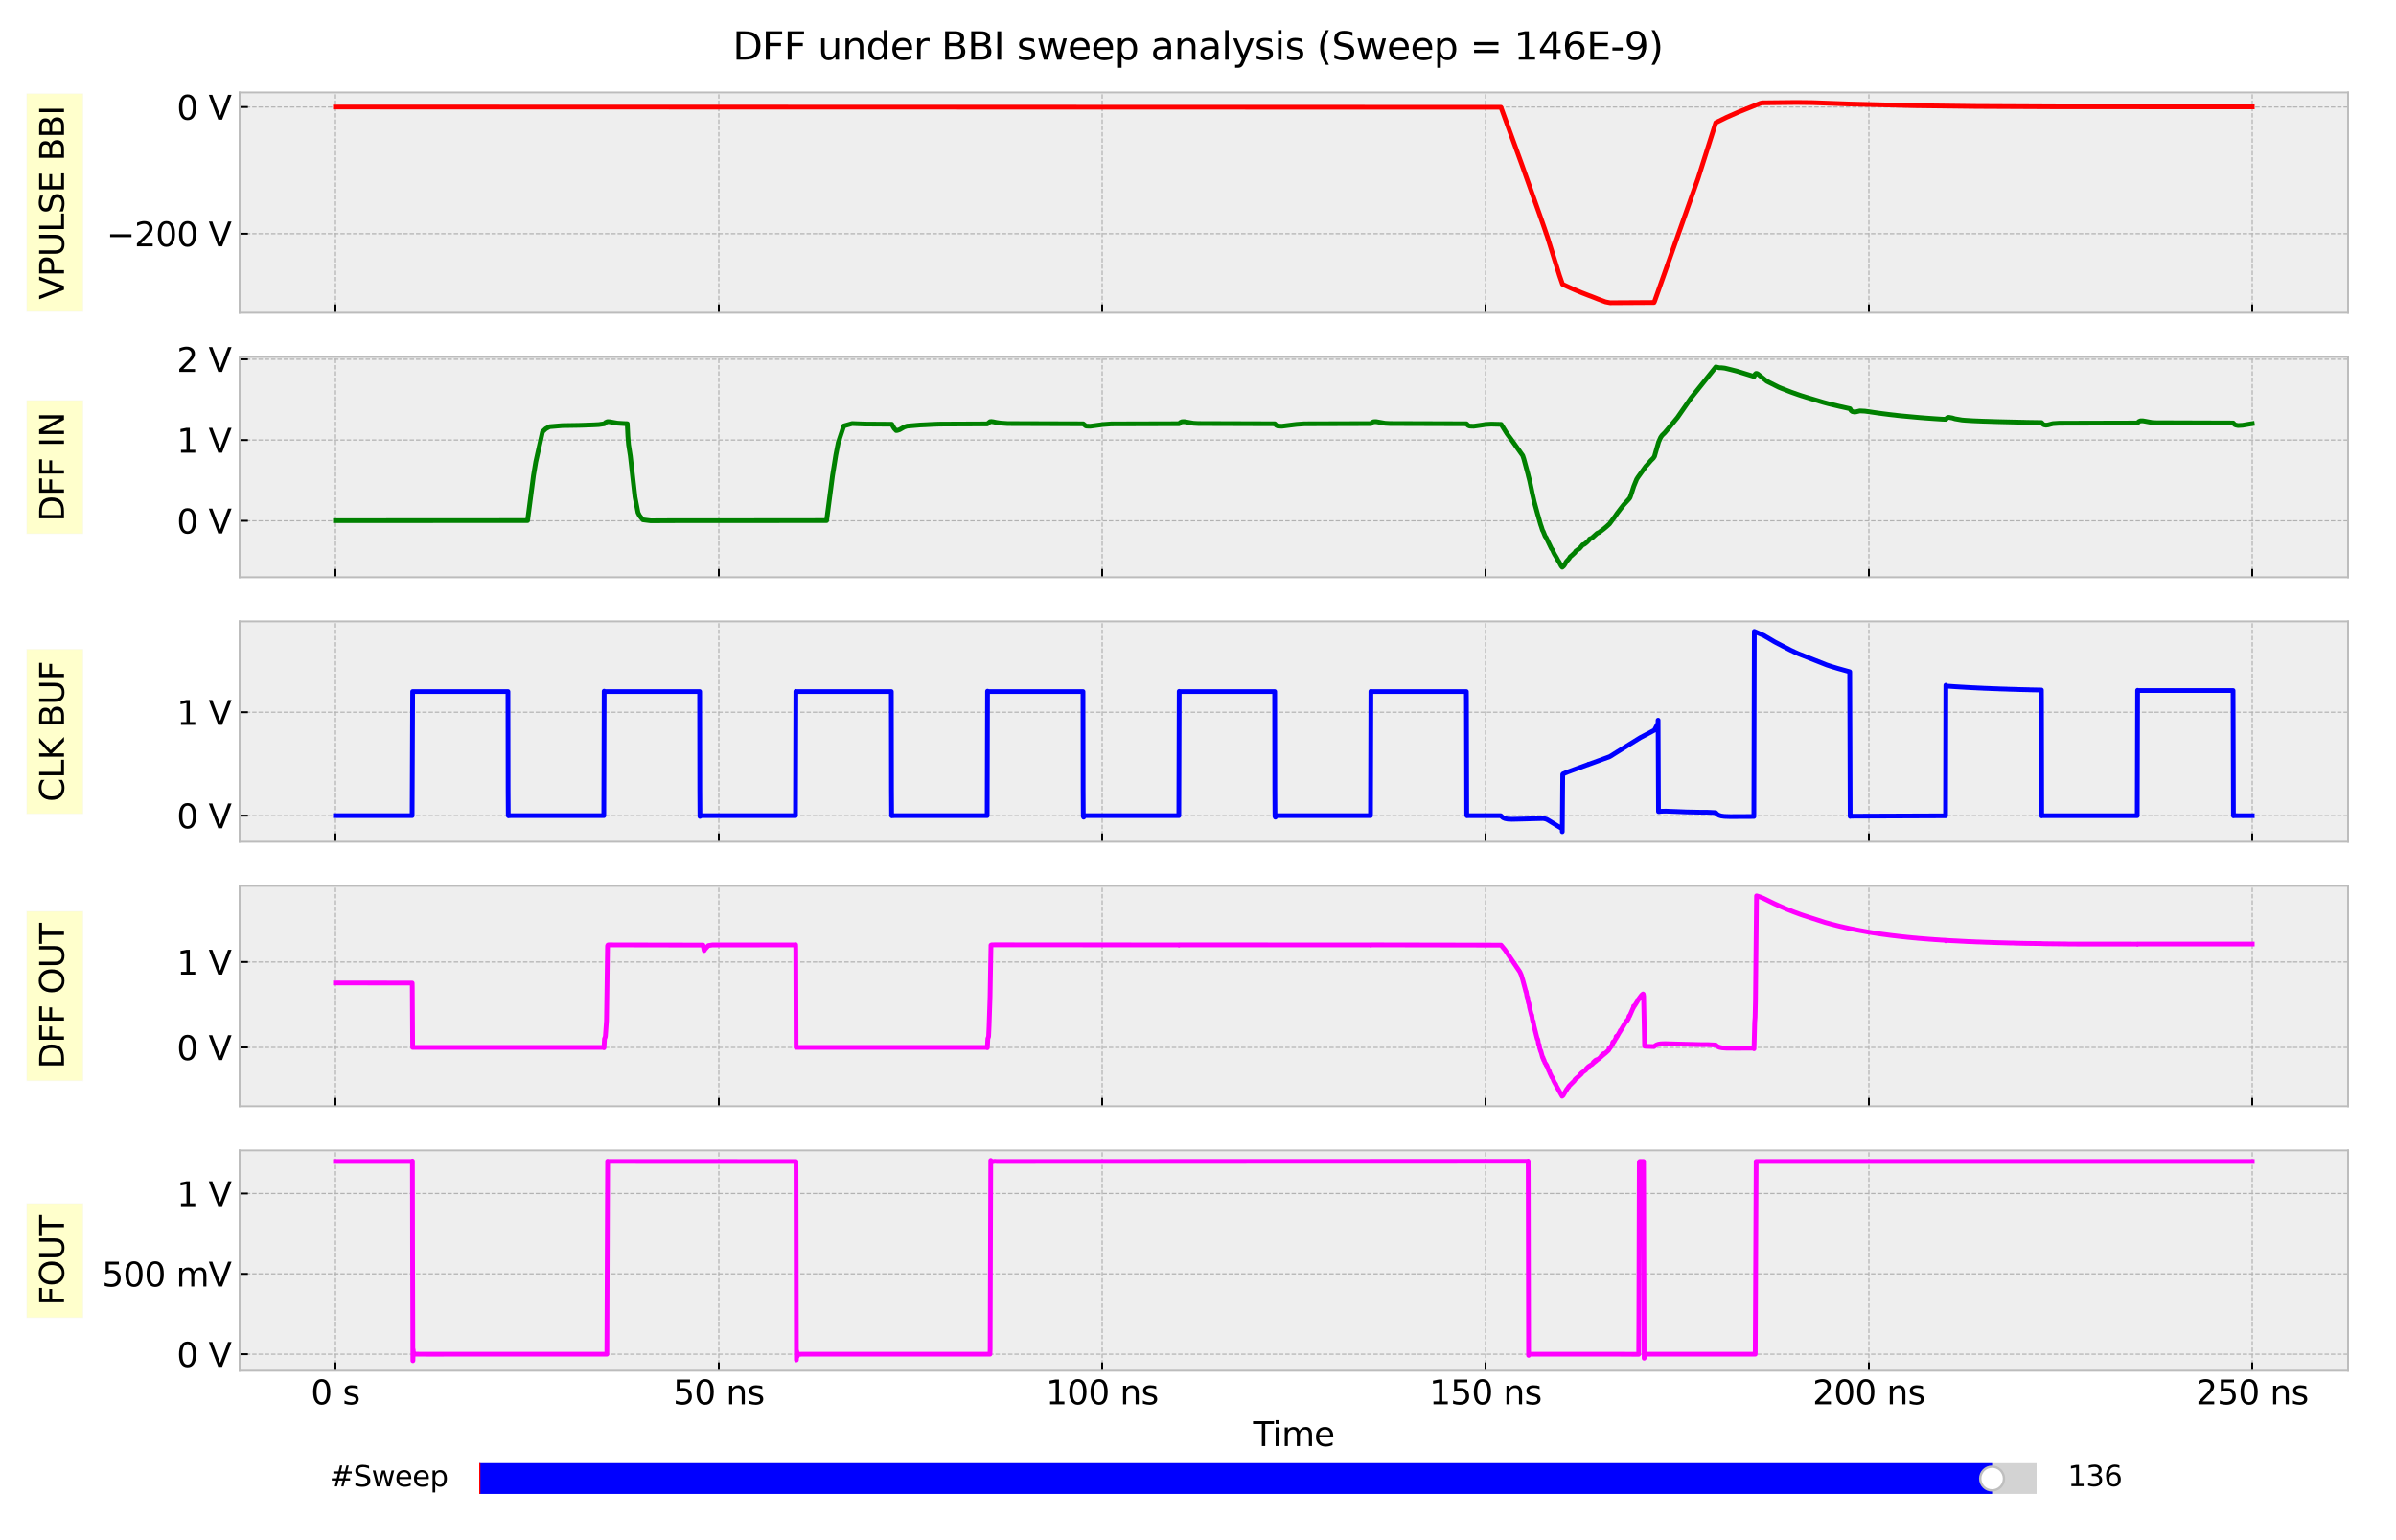 <?xml version="1.0" encoding="utf-8" standalone="no"?>
<!DOCTYPE svg PUBLIC "-//W3C//DTD SVG 1.1//EN"
  "http://www.w3.org/Graphics/SVG/1.1/DTD/svg11.dtd">
<svg xmlns:xlink="http://www.w3.org/1999/xlink" width="1008pt" height="648pt" viewBox="0 0 1008 648" xmlns="http://www.w3.org/2000/svg" version="1.1">
 <defs>
  <style type="text/css">*{stroke-linejoin: round; stroke-linecap: butt}</style>
 </defs>
 <g id="figure_1">
  <g id="patch_1">
   <path d="M 0 648 
L 1008 648 
L 1008 0 
L 0 0 
z
" style="fill: #ffffff"/>
  </g>
  <g id="axes_1">
   <g id="patch_2">
    <path d="M 100.8 131.611 
L 987.84 131.611 
L 987.84 38.88 
L 100.8 38.88 
z
" style="fill: #eeeeee"/>
   </g>
   <g id="matplotlib.axis_1">
    <g id="xtick_1">
     <g id="line2d_1">
      <path d="M 141.12 131.611 
L 141.12 38.88 
" clip-path="url(#p0c6daa4aec)" style="fill: none; stroke-dasharray: 1.85,0.8; stroke-dashoffset: 0; stroke: #b2b2b2; stroke-width: 0.5"/>
     </g>
     <g id="line2d_2">
      <defs>
       <path id="mca4d3f1717" d="M 0 0 
L 0 -3.5 
" style="stroke: #000000; stroke-width: 0.8"/>
      </defs>
      <g>
       <use xlink:href="#mca4d3f1717" x="141.12" y="131.611" style="stroke: #000000; stroke-width: 0.8"/>
      </g>
     </g>
    </g>
    <g id="xtick_2">
     <g id="line2d_3">
      <path d="M 302.4 131.611 
L 302.4 38.88 
" clip-path="url(#p0c6daa4aec)" style="fill: none; stroke-dasharray: 1.85,0.8; stroke-dashoffset: 0; stroke: #b2b2b2; stroke-width: 0.5"/>
     </g>
     <g id="line2d_4">
      <g>
       <use xlink:href="#mca4d3f1717" x="302.4" y="131.611" style="stroke: #000000; stroke-width: 0.8"/>
      </g>
     </g>
    </g>
    <g id="xtick_3">
     <g id="line2d_5">
      <path d="M 463.68 131.611 
L 463.68 38.88 
" clip-path="url(#p0c6daa4aec)" style="fill: none; stroke-dasharray: 1.85,0.8; stroke-dashoffset: 0; stroke: #b2b2b2; stroke-width: 0.5"/>
     </g>
     <g id="line2d_6">
      <g>
       <use xlink:href="#mca4d3f1717" x="463.68" y="131.611" style="stroke: #000000; stroke-width: 0.8"/>
      </g>
     </g>
    </g>
    <g id="xtick_4">
     <g id="line2d_7">
      <path d="M 624.96 131.611 
L 624.96 38.88 
" clip-path="url(#p0c6daa4aec)" style="fill: none; stroke-dasharray: 1.85,0.8; stroke-dashoffset: 0; stroke: #b2b2b2; stroke-width: 0.5"/>
     </g>
     <g id="line2d_8">
      <g>
       <use xlink:href="#mca4d3f1717" x="624.96" y="131.611" style="stroke: #000000; stroke-width: 0.8"/>
      </g>
     </g>
    </g>
    <g id="xtick_5">
     <g id="line2d_9">
      <path d="M 786.24 131.611 
L 786.24 38.88 
" clip-path="url(#p0c6daa4aec)" style="fill: none; stroke-dasharray: 1.85,0.8; stroke-dashoffset: 0; stroke: #b2b2b2; stroke-width: 0.5"/>
     </g>
     <g id="line2d_10">
      <g>
       <use xlink:href="#mca4d3f1717" x="786.24" y="131.611" style="stroke: #000000; stroke-width: 0.8"/>
      </g>
     </g>
    </g>
    <g id="xtick_6">
     <g id="line2d_11">
      <path d="M 947.52 131.611 
L 947.52 38.88 
" clip-path="url(#p0c6daa4aec)" style="fill: none; stroke-dasharray: 1.85,0.8; stroke-dashoffset: 0; stroke: #b2b2b2; stroke-width: 0.5"/>
     </g>
     <g id="line2d_12">
      <g>
       <use xlink:href="#mca4d3f1717" x="947.52" y="131.611" style="stroke: #000000; stroke-width: 0.8"/>
      </g>
     </g>
    </g>
   </g>
   <g id="matplotlib.axis_2">
    <g id="ytick_1">
     <g id="line2d_13">
      <path d="M 100.8 98.34 
L 987.84 98.34 
" clip-path="url(#p0c6daa4aec)" style="fill: none; stroke-dasharray: 1.85,0.8; stroke-dashoffset: 0; stroke: #b2b2b2; stroke-width: 0.5"/>
     </g>
     <g id="line2d_14">
      <defs>
       <path id="m2f94ea66b7" d="M 0 0 
L 3.5 0 
" style="stroke: #000000; stroke-width: 0.8"/>
      </defs>
      <g>
       <use xlink:href="#m2f94ea66b7" x="100.8" y="98.34" style="stroke: #000000; stroke-width: 0.8"/>
      </g>
     </g>
     <g id="text_1">
      <!-- −200 V -->
      <g transform="translate(44.82 103.659) scale(0.14 -0.14)">
       <defs>
        <path id="DejaVuSans-2212" d="M 678 2272 
L 4684 2272 
L 4684 1741 
L 678 1741 
L 678 2272 
z
" transform="scale(0.016)"/>
        <path id="DejaVuSans-32" d="M 1228 531 
L 3431 531 
L 3431 0 
L 469 0 
L 469 531 
Q 828 903 1448 1529 
Q 2069 2156 2228 2338 
Q 2531 2678 2651 2914 
Q 2772 3150 2772 3378 
Q 2772 3750 2511 3984 
Q 2250 4219 1831 4219 
Q 1534 4219 1204 4116 
Q 875 4013 500 3803 
L 500 4441 
Q 881 4594 1212 4672 
Q 1544 4750 1819 4750 
Q 2544 4750 2975 4387 
Q 3406 4025 3406 3419 
Q 3406 3131 3298 2873 
Q 3191 2616 2906 2266 
Q 2828 2175 2409 1742 
Q 1991 1309 1228 531 
z
" transform="scale(0.016)"/>
        <path id="DejaVuSans-30" d="M 2034 4250 
Q 1547 4250 1301 3770 
Q 1056 3291 1056 2328 
Q 1056 1369 1301 889 
Q 1547 409 2034 409 
Q 2525 409 2770 889 
Q 3016 1369 3016 2328 
Q 3016 3291 2770 3770 
Q 2525 4250 2034 4250 
z
M 2034 4750 
Q 2819 4750 3233 4129 
Q 3647 3509 3647 2328 
Q 3647 1150 3233 529 
Q 2819 -91 2034 -91 
Q 1250 -91 836 529 
Q 422 1150 422 2328 
Q 422 3509 836 4129 
Q 1250 4750 2034 4750 
z
" transform="scale(0.016)"/>
        <path id="DejaVuSans-20" transform="scale(0.016)"/>
        <path id="DejaVuSans-56" d="M 1831 0 
L 50 4666 
L 709 4666 
L 2188 738 
L 3669 4666 
L 4325 4666 
L 2547 0 
L 1831 0 
z
" transform="scale(0.016)"/>
       </defs>
       <use xlink:href="#DejaVuSans-2212"/>
       <use xlink:href="#DejaVuSans-32" x="83.789"/>
       <use xlink:href="#DejaVuSans-30" x="147.412"/>
       <use xlink:href="#DejaVuSans-30" x="211.035"/>
       <use xlink:href="#DejaVuSans-20" x="274.658"/>
       <use xlink:href="#DejaVuSans-56" x="306.445"/>
      </g>
     </g>
    </g>
    <g id="ytick_2">
     <g id="line2d_15">
      <path d="M 100.8 45.027 
L 987.84 45.027 
" clip-path="url(#p0c6daa4aec)" style="fill: none; stroke-dasharray: 1.85,0.8; stroke-dashoffset: 0; stroke: #b2b2b2; stroke-width: 0.5"/>
     </g>
     <g id="line2d_16">
      <g>
       <use xlink:href="#m2f94ea66b7" x="100.8" y="45.027" style="stroke: #000000; stroke-width: 0.8"/>
      </g>
     </g>
     <g id="text_2">
      <!-- 0 V -->
      <g transform="translate(74.366 50.346) scale(0.14 -0.14)">
       <use xlink:href="#DejaVuSans-30"/>
       <use xlink:href="#DejaVuSans-20" x="63.623"/>
       <use xlink:href="#DejaVuSans-56" x="95.41"/>
      </g>
     </g>
    </g>
    <g id="text_3">
     <g id="patch_3">
      <path d="M 34.877 131.08 
L 34.877 39.411 
L 11.247 39.411 
L 11.247 131.08 
z
" style="fill: #ffff00; opacity: 0.2; stroke: #eeeeee; stroke-width: 0.5; stroke-linejoin: miter"/>
     </g>
     <!-- VPULSE BBI -->
     <g transform="translate(26.925 126.04) rotate(-90) scale(0.14 -0.14)">
      <defs>
       <path id="DejaVuSans-50" d="M 1259 4147 
L 1259 2394 
L 2053 2394 
Q 2494 2394 2734 2622 
Q 2975 2850 2975 3272 
Q 2975 3691 2734 3919 
Q 2494 4147 2053 4147 
L 1259 4147 
z
M 628 4666 
L 2053 4666 
Q 2838 4666 3239 4311 
Q 3641 3956 3641 3272 
Q 3641 2581 3239 2228 
Q 2838 1875 2053 1875 
L 1259 1875 
L 1259 0 
L 628 0 
L 628 4666 
z
" transform="scale(0.016)"/>
       <path id="DejaVuSans-55" d="M 556 4666 
L 1191 4666 
L 1191 1831 
Q 1191 1081 1462 751 
Q 1734 422 2344 422 
Q 2950 422 3222 751 
Q 3494 1081 3494 1831 
L 3494 4666 
L 4128 4666 
L 4128 1753 
Q 4128 841 3676 375 
Q 3225 -91 2344 -91 
Q 1459 -91 1007 375 
Q 556 841 556 1753 
L 556 4666 
z
" transform="scale(0.016)"/>
       <path id="DejaVuSans-4c" d="M 628 4666 
L 1259 4666 
L 1259 531 
L 3531 531 
L 3531 0 
L 628 0 
L 628 4666 
z
" transform="scale(0.016)"/>
       <path id="DejaVuSans-53" d="M 3425 4513 
L 3425 3897 
Q 3066 4069 2747 4153 
Q 2428 4238 2131 4238 
Q 1616 4238 1336 4038 
Q 1056 3838 1056 3469 
Q 1056 3159 1242 3001 
Q 1428 2844 1947 2747 
L 2328 2669 
Q 3034 2534 3370 2195 
Q 3706 1856 3706 1288 
Q 3706 609 3251 259 
Q 2797 -91 1919 -91 
Q 1588 -91 1214 -16 
Q 841 59 441 206 
L 441 856 
Q 825 641 1194 531 
Q 1563 422 1919 422 
Q 2459 422 2753 634 
Q 3047 847 3047 1241 
Q 3047 1584 2836 1778 
Q 2625 1972 2144 2069 
L 1759 2144 
Q 1053 2284 737 2584 
Q 422 2884 422 3419 
Q 422 4038 858 4394 
Q 1294 4750 2059 4750 
Q 2388 4750 2728 4690 
Q 3069 4631 3425 4513 
z
" transform="scale(0.016)"/>
       <path id="DejaVuSans-45" d="M 628 4666 
L 3578 4666 
L 3578 4134 
L 1259 4134 
L 1259 2753 
L 3481 2753 
L 3481 2222 
L 1259 2222 
L 1259 531 
L 3634 531 
L 3634 0 
L 628 0 
L 628 4666 
z
" transform="scale(0.016)"/>
       <path id="DejaVuSans-42" d="M 1259 2228 
L 1259 519 
L 2272 519 
Q 2781 519 3026 730 
Q 3272 941 3272 1375 
Q 3272 1813 3026 2020 
Q 2781 2228 2272 2228 
L 1259 2228 
z
M 1259 4147 
L 1259 2741 
L 2194 2741 
Q 2656 2741 2882 2914 
Q 3109 3088 3109 3444 
Q 3109 3797 2882 3972 
Q 2656 4147 2194 4147 
L 1259 4147 
z
M 628 4666 
L 2241 4666 
Q 2963 4666 3353 4366 
Q 3744 4066 3744 3513 
Q 3744 3084 3544 2831 
Q 3344 2578 2956 2516 
Q 3422 2416 3680 2098 
Q 3938 1781 3938 1306 
Q 3938 681 3513 340 
Q 3088 0 2303 0 
L 628 0 
L 628 4666 
z
" transform="scale(0.016)"/>
       <path id="DejaVuSans-49" d="M 628 4666 
L 1259 4666 
L 1259 0 
L 628 0 
L 628 4666 
z
" transform="scale(0.016)"/>
      </defs>
      <use xlink:href="#DejaVuSans-56"/>
      <use xlink:href="#DejaVuSans-50" x="68.408"/>
      <use xlink:href="#DejaVuSans-55" x="128.711"/>
      <use xlink:href="#DejaVuSans-4c" x="201.904"/>
      <use xlink:href="#DejaVuSans-53" x="257.617"/>
      <use xlink:href="#DejaVuSans-45" x="321.094"/>
      <use xlink:href="#DejaVuSans-20" x="384.277"/>
      <use xlink:href="#DejaVuSans-42" x="416.064"/>
      <use xlink:href="#DejaVuSans-42" x="484.668"/>
      <use xlink:href="#DejaVuSans-49" x="553.271"/>
     </g>
    </g>
   </g>
   <g id="line2d_17">
    <path d="M 141.12 45.027 
L 631.443 45.136 
L 631.927 46.426 
L 640.153 69.007 
L 647.571 89.864 
L 649.184 94.441 
L 650.991 99.673 
L 654.474 110.808 
L 656.087 115.95 
L 657.345 119.586 
L 657.797 119.807 
L 658.861 120.297 
L 659.345 120.527 
L 660.409 121.017 
L 660.99 121.273 
L 661.861 121.657 
L 662.441 121.913 
L 663.28 122.27 
L 664.861 122.936 
L 665.506 123.203 
L 666.602 123.629 
L 667.344 123.923 
L 668.441 124.349 
L 669.344 124.677 
L 670.022 124.944 
L 670.828 125.255 
L 672.183 125.805 
L 674.828 126.791 
L 675.441 127.023 
L 677.376 127.396 
L 695.859 127.289 
L 696.084 126.802 
L 714.374 75.088 
L 718.115 63.292 
L 721.825 51.618 
L 726.437 49.341 
L 731.792 46.985 
L 740.501 43.484 
L 741.372 43.269 
L 755.661 43.108 
L 762.467 43.185 
L 777.821 43.746 
L 805.594 44.461 
L 831.237 44.774 
L 866.848 44.946 
L 914.877 44.954 
L 947.52 44.954 
L 947.52 44.954 
" clip-path="url(#p0c6daa4aec)" style="fill: none; stroke: #ff0000; stroke-width: 2; stroke-linecap: square"/>
   </g>
   <g id="patch_4">
    <path d="M 100.8 131.611 
L 100.8 38.88 
" style="fill: none; stroke: #bcbcbc; stroke-width: 0.8; stroke-linejoin: miter; stroke-linecap: square"/>
   </g>
   <g id="patch_5">
    <path d="M 987.84 131.611 
L 987.84 38.88 
" style="fill: none; stroke: #bcbcbc; stroke-width: 0.8; stroke-linejoin: miter; stroke-linecap: square"/>
   </g>
   <g id="patch_6">
    <path d="M 100.8 131.611 
L 987.84 131.611 
" style="fill: none; stroke: #bcbcbc; stroke-width: 0.8; stroke-linejoin: miter; stroke-linecap: square"/>
   </g>
   <g id="patch_7">
    <path d="M 100.8 38.88 
L 987.84 38.88 
" style="fill: none; stroke: #bcbcbc; stroke-width: 0.8; stroke-linejoin: miter; stroke-linecap: square"/>
   </g>
  </g>
  <g id="axes_2">
   <g id="patch_8">
    <path d="M 100.8 242.888 
L 987.84 242.888 
L 987.84 150.157 
L 100.8 150.157 
z
" style="fill: #eeeeee"/>
   </g>
   <g id="matplotlib.axis_3">
    <g id="xtick_7">
     <g id="line2d_18">
      <path d="M 141.12 242.888 
L 141.12 150.157 
" clip-path="url(#p10df8a2bd3)" style="fill: none; stroke-dasharray: 1.85,0.8; stroke-dashoffset: 0; stroke: #b2b2b2; stroke-width: 0.5"/>
     </g>
     <g id="line2d_19">
      <g>
       <use xlink:href="#mca4d3f1717" x="141.12" y="242.888" style="stroke: #000000; stroke-width: 0.8"/>
      </g>
     </g>
    </g>
    <g id="xtick_8">
     <g id="line2d_20">
      <path d="M 302.4 242.888 
L 302.4 150.157 
" clip-path="url(#p10df8a2bd3)" style="fill: none; stroke-dasharray: 1.85,0.8; stroke-dashoffset: 0; stroke: #b2b2b2; stroke-width: 0.5"/>
     </g>
     <g id="line2d_21">
      <g>
       <use xlink:href="#mca4d3f1717" x="302.4" y="242.888" style="stroke: #000000; stroke-width: 0.8"/>
      </g>
     </g>
    </g>
    <g id="xtick_9">
     <g id="line2d_22">
      <path d="M 463.68 242.888 
L 463.68 150.157 
" clip-path="url(#p10df8a2bd3)" style="fill: none; stroke-dasharray: 1.85,0.8; stroke-dashoffset: 0; stroke: #b2b2b2; stroke-width: 0.5"/>
     </g>
     <g id="line2d_23">
      <g>
       <use xlink:href="#mca4d3f1717" x="463.68" y="242.888" style="stroke: #000000; stroke-width: 0.8"/>
      </g>
     </g>
    </g>
    <g id="xtick_10">
     <g id="line2d_24">
      <path d="M 624.96 242.888 
L 624.96 150.157 
" clip-path="url(#p10df8a2bd3)" style="fill: none; stroke-dasharray: 1.85,0.8; stroke-dashoffset: 0; stroke: #b2b2b2; stroke-width: 0.5"/>
     </g>
     <g id="line2d_25">
      <g>
       <use xlink:href="#mca4d3f1717" x="624.96" y="242.888" style="stroke: #000000; stroke-width: 0.8"/>
      </g>
     </g>
    </g>
    <g id="xtick_11">
     <g id="line2d_26">
      <path d="M 786.24 242.888 
L 786.24 150.157 
" clip-path="url(#p10df8a2bd3)" style="fill: none; stroke-dasharray: 1.85,0.8; stroke-dashoffset: 0; stroke: #b2b2b2; stroke-width: 0.5"/>
     </g>
     <g id="line2d_27">
      <g>
       <use xlink:href="#mca4d3f1717" x="786.24" y="242.888" style="stroke: #000000; stroke-width: 0.8"/>
      </g>
     </g>
    </g>
    <g id="xtick_12">
     <g id="line2d_28">
      <path d="M 947.52 242.888 
L 947.52 150.157 
" clip-path="url(#p10df8a2bd3)" style="fill: none; stroke-dasharray: 1.85,0.8; stroke-dashoffset: 0; stroke: #b2b2b2; stroke-width: 0.5"/>
     </g>
     <g id="line2d_29">
      <g>
       <use xlink:href="#mca4d3f1717" x="947.52" y="242.888" style="stroke: #000000; stroke-width: 0.8"/>
      </g>
     </g>
    </g>
   </g>
   <g id="matplotlib.axis_4">
    <g id="ytick_3">
     <g id="line2d_30">
      <path d="M 100.8 219.126 
L 987.84 219.126 
" clip-path="url(#p10df8a2bd3)" style="fill: none; stroke-dasharray: 1.85,0.8; stroke-dashoffset: 0; stroke: #b2b2b2; stroke-width: 0.5"/>
     </g>
     <g id="line2d_31">
      <g>
       <use xlink:href="#m2f94ea66b7" x="100.8" y="219.126" style="stroke: #000000; stroke-width: 0.8"/>
      </g>
     </g>
     <g id="text_4">
      <!-- 0 V -->
      <g transform="translate(74.366 224.445) scale(0.14 -0.14)">
       <use xlink:href="#DejaVuSans-30"/>
       <use xlink:href="#DejaVuSans-20" x="63.623"/>
       <use xlink:href="#DejaVuSans-56" x="95.41"/>
      </g>
     </g>
    </g>
    <g id="ytick_4">
     <g id="line2d_32">
      <path d="M 100.8 185.145 
L 987.84 185.145 
" clip-path="url(#p10df8a2bd3)" style="fill: none; stroke-dasharray: 1.85,0.8; stroke-dashoffset: 0; stroke: #b2b2b2; stroke-width: 0.5"/>
     </g>
     <g id="line2d_33">
      <g>
       <use xlink:href="#m2f94ea66b7" x="100.8" y="185.145" style="stroke: #000000; stroke-width: 0.8"/>
      </g>
     </g>
     <g id="text_5">
      <!-- 1 V -->
      <g transform="translate(74.366 190.464) scale(0.14 -0.14)">
       <defs>
        <path id="DejaVuSans-31" d="M 794 531 
L 1825 531 
L 1825 4091 
L 703 3866 
L 703 4441 
L 1819 4666 
L 2450 4666 
L 2450 531 
L 3481 531 
L 3481 0 
L 794 0 
L 794 531 
z
" transform="scale(0.016)"/>
       </defs>
       <use xlink:href="#DejaVuSans-31"/>
       <use xlink:href="#DejaVuSans-20" x="63.623"/>
       <use xlink:href="#DejaVuSans-56" x="95.41"/>
      </g>
     </g>
    </g>
    <g id="ytick_5">
     <g id="line2d_34">
      <path d="M 100.8 151.165 
L 987.84 151.165 
" clip-path="url(#p10df8a2bd3)" style="fill: none; stroke-dasharray: 1.85,0.8; stroke-dashoffset: 0; stroke: #b2b2b2; stroke-width: 0.5"/>
     </g>
     <g id="line2d_35">
      <g>
       <use xlink:href="#m2f94ea66b7" x="100.8" y="151.165" style="stroke: #000000; stroke-width: 0.8"/>
      </g>
     </g>
     <g id="text_6">
      <!-- 2 V -->
      <g transform="translate(74.366 156.483) scale(0.14 -0.14)">
       <use xlink:href="#DejaVuSans-32"/>
       <use xlink:href="#DejaVuSans-20" x="63.623"/>
       <use xlink:href="#DejaVuSans-56" x="95.41"/>
      </g>
     </g>
    </g>
    <g id="text_7">
     <g id="patch_9">
      <path d="M 34.877 224.532 
L 34.877 168.514 
L 11.247 168.514 
L 11.247 224.532 
z
" style="fill: #ffff00; opacity: 0.2; stroke: #eeeeee; stroke-width: 0.5; stroke-linejoin: miter"/>
     </g>
     <!-- DFF IN -->
     <g transform="translate(26.925 219.492) rotate(-90) scale(0.14 -0.14)">
      <defs>
       <path id="DejaVuSans-44" d="M 1259 4147 
L 1259 519 
L 2022 519 
Q 2988 519 3436 956 
Q 3884 1394 3884 2338 
Q 3884 3275 3436 3711 
Q 2988 4147 2022 4147 
L 1259 4147 
z
M 628 4666 
L 1925 4666 
Q 3281 4666 3915 4102 
Q 4550 3538 4550 2338 
Q 4550 1131 3912 565 
Q 3275 0 1925 0 
L 628 0 
L 628 4666 
z
" transform="scale(0.016)"/>
       <path id="DejaVuSans-46" d="M 628 4666 
L 3309 4666 
L 3309 4134 
L 1259 4134 
L 1259 2759 
L 3109 2759 
L 3109 2228 
L 1259 2228 
L 1259 0 
L 628 0 
L 628 4666 
z
" transform="scale(0.016)"/>
       <path id="DejaVuSans-4e" d="M 628 4666 
L 1478 4666 
L 3547 763 
L 3547 4666 
L 4159 4666 
L 4159 0 
L 3309 0 
L 1241 3903 
L 1241 0 
L 628 0 
L 628 4666 
z
" transform="scale(0.016)"/>
      </defs>
      <use xlink:href="#DejaVuSans-44"/>
      <use xlink:href="#DejaVuSans-46" x="77.002"/>
      <use xlink:href="#DejaVuSans-46" x="134.521"/>
      <use xlink:href="#DejaVuSans-20" x="192.041"/>
      <use xlink:href="#DejaVuSans-49" x="223.828"/>
      <use xlink:href="#DejaVuSans-4e" x="253.32"/>
     </g>
    </g>
   </g>
   <g id="line2d_36">
    <path d="M 141.12 219.076 
L 221.954 219.03 
L 224.437 200.096 
L 225.405 194.336 
L 228.243 181.672 
L 229.598 180.402 
L 231.179 179.528 
L 236.533 179.073 
L 243.533 178.964 
L 244.952 178.923 
L 248.145 178.815 
L 249.79 178.75 
L 251.887 178.641 
L 254.242 178.295 
L 254.758 177.758 
L 255.5 177.418 
L 256.338 177.432 
L 259.79 178.047 
L 262.467 178.22 
L 263.886 178.268 
L 264.144 183.507 
L 264.435 187.073 
L 265.177 191.822 
L 267.144 209.158 
L 268.402 215.667 
L 269.047 216.951 
L 270.467 218.713 
L 273.724 219.128 
L 282.53 219.081 
L 297.046 219.07 
L 305.851 219.076 
L 347.752 219.032 
L 350.236 200.136 
L 351.623 191.497 
L 352.655 186.205 
L 354.977 179.209 
L 358.493 178.21 
L 360.203 178.281 
L 363.009 178.39 
L 364.332 178.421 
L 375.17 178.492 
L 375.718 179.484 
L 376.169 180.235 
L 377.008 181.142 
L 377.524 181.091 
L 378.427 180.799 
L 380.427 179.661 
L 381.588 179.287 
L 387.169 178.808 
L 389.588 178.699 
L 391.685 178.587 
L 394.233 178.478 
L 395.62 178.441 
L 415.361 178.356 
L 416.489 177.425 
L 417.038 177.36 
L 417.909 177.469 
L 419.167 177.751 
L 420.909 178.006 
L 423.941 178.217 
L 455.713 178.322 
L 456.809 179.212 
L 457.261 179.284 
L 458.68 179.328 
L 462.68 178.798 
L 464.132 178.604 
L 467.486 178.359 
L 496.065 178.278 
L 496.581 177.737 
L 497.258 177.432 
L 498.355 177.418 
L 502.065 178.087 
L 504.194 178.203 
L 536.321 178.305 
L 536.482 178.482 
L 536.966 178.971 
L 537.611 179.253 
L 539.32 179.328 
L 544.352 178.689 
L 545.546 178.55 
L 548.771 178.319 
L 576.737 178.234 
L 577.221 177.737 
L 577.898 177.432 
L 578.995 177.418 
L 582.705 178.087 
L 584.834 178.203 
L 616.961 178.305 
L 617.122 178.482 
L 617.606 178.971 
L 618.122 179.222 
L 618.541 179.287 
L 619.96 179.331 
L 623.025 178.9 
L 625.057 178.584 
L 627.379 178.448 
L 631.54 178.553 
L 633.959 182.42 
L 635.83 184.962 
L 640.604 191.686 
L 641.056 193.007 
L 642.41 197.986 
L 642.798 199.431 
L 642.991 200.252 
L 643.314 201.479 
L 643.539 202.377 
L 644.378 206.303 
L 644.604 207.451 
L 645.475 211.202 
L 646.894 216.402 
L 647.088 217.036 
L 648.152 220.76 
L 648.442 221.551 
L 648.926 223.108 
L 649.249 223.674 
L 650.055 225.682 
L 650.345 226.028 
L 650.442 226.16 
L 652.668 230.778 
L 653.152 231.418 
L 653.571 232.386 
L 654.023 233.266 
L 654.506 234.048 
L 654.958 234.833 
L 655.442 235.765 
L 655.861 236.372 
L 656.087 236.773 
L 656.313 237.213 
L 656.861 238.226 
L 656.99 238.292 
L 657.248 238.647 
L 657.764 238.216 
L 658.087 237.826 
L 658.506 237.142 
L 658.829 236.509 
L 659.184 236.024 
L 659.409 235.812 
L 660.087 235.047 
L 660.635 234.154 
L 660.829 234.058 
L 661.377 233.583 
L 662.57 232.478 
L 662.925 231.86 
L 663.312 231.604 
L 663.441 231.523 
L 663.732 231.282 
L 664.506 230.812 
L 665.538 229.614 
L 665.861 229.206 
L 666.054 229.198 
L 666.312 229.087 
L 666.667 228.898 
L 667.538 228.199 
L 668.473 227.262 
L 668.764 226.765 
L 669.151 226.599 
L 669.377 226.58 
L 669.796 226.304 
L 671.86 224.445 
L 672.151 224.277 
L 672.699 224.068 
L 674.731 222.522 
L 675.828 221.605 
L 677.086 220.467 
L 678.182 218.994 
L 678.892 218.042 
L 679.731 216.892 
L 680.215 216.152 
L 681.214 214.832 
L 681.666 214.224 
L 682.892 212.652 
L 683.085 212.41 
L 685.44 209.825 
L 685.763 209.331 
L 686.246 207.978 
L 687.343 204.609 
L 688.537 201.682 
L 689.085 200.802 
L 692.407 196.183 
L 693.02 195.551 
L 694.472 193.844 
L 695.568 192.752 
L 696.052 192.006 
L 696.601 190.081 
L 697.794 185.948 
L 698.665 184.007 
L 699.246 183.171 
L 700.375 182.077 
L 702.568 179.481 
L 705.697 175.692 
L 711.438 167.421 
L 721.857 154.403 
L 723.309 154.746 
L 724.244 154.753 
L 725.341 154.875 
L 725.76 154.936 
L 726.534 155.123 
L 728.211 155.538 
L 730.76 156.187 
L 737.953 158.413 
L 738.372 157.465 
L 738.727 157.145 
L 739.082 157.145 
L 739.469 157.322 
L 743.307 160.414 
L 748.275 162.912 
L 749.468 163.404 
L 753.468 164.971 
L 756.564 166.065 
L 757.951 166.534 
L 758.532 166.704 
L 759.726 167.088 
L 767.015 169.276 
L 768.886 169.783 
L 769.596 169.966 
L 773.66 170.931 
L 774.305 171.087 
L 774.854 171.193 
L 778.305 171.978 
L 778.724 172.736 
L 779.273 173.167 
L 780.24 173.361 
L 780.918 173.255 
L 782.434 172.892 
L 784.595 173.001 
L 787.433 173.405 
L 788.111 173.503 
L 789.788 173.748 
L 790.562 173.853 
L 792.046 174.057 
L 792.917 174.166 
L 794.207 174.329 
L 795.014 174.435 
L 796.143 174.564 
L 797.143 174.669 
L 798.433 174.829 
L 799.4 174.937 
L 807.561 175.688 
L 808.948 175.797 
L 809.819 175.869 
L 813.045 176.103 
L 813.625 176.147 
L 816.432 176.334 
L 817.077 176.371 
L 818.593 176.426 
L 819.173 175.804 
L 819.722 175.583 
L 821.335 175.862 
L 822.431 176.208 
L 825.367 176.715 
L 826.495 176.817 
L 826.979 176.854 
L 829.431 177.007 
L 830.108 177.044 
L 831.818 177.116 
L 834.366 177.224 
L 835.721 177.258 
L 839.011 177.367 
L 840.398 177.408 
L 841.204 177.432 
L 845.72 177.54 
L 847.043 177.571 
L 851.881 177.676 
L 852.526 177.704 
L 858.881 177.802 
L 859.042 177.982 
L 859.526 178.505 
L 859.977 178.754 
L 860.751 178.886 
L 861.59 178.777 
L 863.654 178.237 
L 866.299 178.067 
L 899.233 177.982 
L 899.813 177.364 
L 900.458 177.078 
L 901.555 177.068 
L 905.523 177.792 
L 907.2 177.86 
L 939.521 177.969 
L 939.682 178.152 
L 940.166 178.638 
L 940.649 178.859 
L 941.553 179.036 
L 943.456 178.927 
L 946.423 178.414 
L 947.52 178.24 
L 947.52 178.24 
" clip-path="url(#p10df8a2bd3)" style="fill: none; stroke: #008000; stroke-width: 2; stroke-linecap: square"/>
   </g>
   <g id="patch_10">
    <path d="M 100.8 242.888 
L 100.8 150.157 
" style="fill: none; stroke: #bcbcbc; stroke-width: 0.8; stroke-linejoin: miter; stroke-linecap: square"/>
   </g>
   <g id="patch_11">
    <path d="M 987.84 242.888 
L 987.84 150.157 
" style="fill: none; stroke: #bcbcbc; stroke-width: 0.8; stroke-linejoin: miter; stroke-linecap: square"/>
   </g>
   <g id="patch_12">
    <path d="M 100.8 242.888 
L 987.84 242.888 
" style="fill: none; stroke: #bcbcbc; stroke-width: 0.8; stroke-linejoin: miter; stroke-linecap: square"/>
   </g>
   <g id="patch_13">
    <path d="M 100.8 150.157 
L 987.84 150.157 
" style="fill: none; stroke: #bcbcbc; stroke-width: 0.8; stroke-linejoin: miter; stroke-linecap: square"/>
   </g>
  </g>
  <g id="axes_3">
   <g id="patch_14">
    <path d="M 100.8 354.166 
L 987.84 354.166 
L 987.84 261.434 
L 100.8 261.434 
z
" style="fill: #eeeeee"/>
   </g>
   <g id="matplotlib.axis_5">
    <g id="xtick_13">
     <g id="line2d_37">
      <path d="M 141.12 354.166 
L 141.12 261.434 
" clip-path="url(#pe8f0c45efd)" style="fill: none; stroke-dasharray: 1.85,0.8; stroke-dashoffset: 0; stroke: #b2b2b2; stroke-width: 0.5"/>
     </g>
     <g id="line2d_38">
      <g>
       <use xlink:href="#mca4d3f1717" x="141.12" y="354.166" style="stroke: #000000; stroke-width: 0.8"/>
      </g>
     </g>
    </g>
    <g id="xtick_14">
     <g id="line2d_39">
      <path d="M 302.4 354.166 
L 302.4 261.434 
" clip-path="url(#pe8f0c45efd)" style="fill: none; stroke-dasharray: 1.85,0.8; stroke-dashoffset: 0; stroke: #b2b2b2; stroke-width: 0.5"/>
     </g>
     <g id="line2d_40">
      <g>
       <use xlink:href="#mca4d3f1717" x="302.4" y="354.166" style="stroke: #000000; stroke-width: 0.8"/>
      </g>
     </g>
    </g>
    <g id="xtick_15">
     <g id="line2d_41">
      <path d="M 463.68 354.166 
L 463.68 261.434 
" clip-path="url(#pe8f0c45efd)" style="fill: none; stroke-dasharray: 1.85,0.8; stroke-dashoffset: 0; stroke: #b2b2b2; stroke-width: 0.5"/>
     </g>
     <g id="line2d_42">
      <g>
       <use xlink:href="#mca4d3f1717" x="463.68" y="354.166" style="stroke: #000000; stroke-width: 0.8"/>
      </g>
     </g>
    </g>
    <g id="xtick_16">
     <g id="line2d_43">
      <path d="M 624.96 354.166 
L 624.96 261.434 
" clip-path="url(#pe8f0c45efd)" style="fill: none; stroke-dasharray: 1.85,0.8; stroke-dashoffset: 0; stroke: #b2b2b2; stroke-width: 0.5"/>
     </g>
     <g id="line2d_44">
      <g>
       <use xlink:href="#mca4d3f1717" x="624.96" y="354.166" style="stroke: #000000; stroke-width: 0.8"/>
      </g>
     </g>
    </g>
    <g id="xtick_17">
     <g id="line2d_45">
      <path d="M 786.24 354.166 
L 786.24 261.434 
" clip-path="url(#pe8f0c45efd)" style="fill: none; stroke-dasharray: 1.85,0.8; stroke-dashoffset: 0; stroke: #b2b2b2; stroke-width: 0.5"/>
     </g>
     <g id="line2d_46">
      <g>
       <use xlink:href="#mca4d3f1717" x="786.24" y="354.166" style="stroke: #000000; stroke-width: 0.8"/>
      </g>
     </g>
    </g>
    <g id="xtick_18">
     <g id="line2d_47">
      <path d="M 947.52 354.166 
L 947.52 261.434 
" clip-path="url(#pe8f0c45efd)" style="fill: none; stroke-dasharray: 1.85,0.8; stroke-dashoffset: 0; stroke: #b2b2b2; stroke-width: 0.5"/>
     </g>
     <g id="line2d_48">
      <g>
       <use xlink:href="#mca4d3f1717" x="947.52" y="354.166" style="stroke: #000000; stroke-width: 0.8"/>
      </g>
     </g>
    </g>
   </g>
   <g id="matplotlib.axis_6">
    <g id="ytick_6">
     <g id="line2d_49">
      <path d="M 100.8 343.186 
L 987.84 343.186 
" clip-path="url(#pe8f0c45efd)" style="fill: none; stroke-dasharray: 1.85,0.8; stroke-dashoffset: 0; stroke: #b2b2b2; stroke-width: 0.5"/>
     </g>
     <g id="line2d_50">
      <g>
       <use xlink:href="#m2f94ea66b7" x="100.8" y="343.186" style="stroke: #000000; stroke-width: 0.8"/>
      </g>
     </g>
     <g id="text_8">
      <!-- 0 V -->
      <g transform="translate(74.366 348.505) scale(0.14 -0.14)">
       <use xlink:href="#DejaVuSans-30"/>
       <use xlink:href="#DejaVuSans-20" x="63.623"/>
       <use xlink:href="#DejaVuSans-56" x="95.41"/>
      </g>
     </g>
    </g>
    <g id="ytick_7">
     <g id="line2d_51">
      <path d="M 100.8 299.66 
L 987.84 299.66 
" clip-path="url(#pe8f0c45efd)" style="fill: none; stroke-dasharray: 1.85,0.8; stroke-dashoffset: 0; stroke: #b2b2b2; stroke-width: 0.5"/>
     </g>
     <g id="line2d_52">
      <g>
       <use xlink:href="#m2f94ea66b7" x="100.8" y="299.66" style="stroke: #000000; stroke-width: 0.8"/>
      </g>
     </g>
     <g id="text_9">
      <!-- 1 V -->
      <g transform="translate(74.366 304.979) scale(0.14 -0.14)">
       <use xlink:href="#DejaVuSans-31"/>
       <use xlink:href="#DejaVuSans-20" x="63.623"/>
       <use xlink:href="#DejaVuSans-56" x="95.41"/>
      </g>
     </g>
    </g>
    <g id="text_10">
     <g id="patch_15">
      <path d="M 34.877 342.395 
L 34.877 273.205 
L 11.247 273.205 
L 11.247 342.395 
z
" style="fill: #ffff00; opacity: 0.2; stroke: #eeeeee; stroke-width: 0.5; stroke-linejoin: miter"/>
     </g>
     <!-- CLK BUF -->
     <g transform="translate(26.925 337.355) rotate(-90) scale(0.14 -0.14)">
      <defs>
       <path id="DejaVuSans-43" d="M 4122 4306 
L 4122 3641 
Q 3803 3938 3442 4084 
Q 3081 4231 2675 4231 
Q 1875 4231 1450 3742 
Q 1025 3253 1025 2328 
Q 1025 1406 1450 917 
Q 1875 428 2675 428 
Q 3081 428 3442 575 
Q 3803 722 4122 1019 
L 4122 359 
Q 3791 134 3420 21 
Q 3050 -91 2638 -91 
Q 1578 -91 968 557 
Q 359 1206 359 2328 
Q 359 3453 968 4101 
Q 1578 4750 2638 4750 
Q 3056 4750 3426 4639 
Q 3797 4528 4122 4306 
z
" transform="scale(0.016)"/>
       <path id="DejaVuSans-4b" d="M 628 4666 
L 1259 4666 
L 1259 2694 
L 3353 4666 
L 4166 4666 
L 1850 2491 
L 4331 0 
L 3500 0 
L 1259 2247 
L 1259 0 
L 628 0 
L 628 4666 
z
" transform="scale(0.016)"/>
      </defs>
      <use xlink:href="#DejaVuSans-43"/>
      <use xlink:href="#DejaVuSans-4c" x="69.824"/>
      <use xlink:href="#DejaVuSans-4b" x="125.537"/>
      <use xlink:href="#DejaVuSans-20" x="191.113"/>
      <use xlink:href="#DejaVuSans-42" x="222.9"/>
      <use xlink:href="#DejaVuSans-55" x="291.504"/>
      <use xlink:href="#DejaVuSans-46" x="364.697"/>
     </g>
    </g>
   </g>
   <g id="line2d_53">
    <path d="M 141.12 343.185 
L 173.376 343.185 
L 173.602 290.955 
L 213.696 290.955 
L 213.761 332.617 
L 213.825 343.166 
L 213.89 343.103 
L 213.954 343.277 
L 214.019 343.19 
L 215.341 343.181 
L 223.341 343.185 
L 254.016 343.185 
L 254.177 290.794 
L 254.242 291.073 
L 254.403 290.947 
L 254.855 290.955 
L 294.336 290.955 
L 294.401 332.581 
L 294.465 343.511 
L 294.53 342.754 
L 294.626 343.254 
L 294.659 343.223 
L 294.852 343.147 
L 295.207 343.202 
L 295.497 343.184 
L 320.399 343.185 
L 334.656 343.185 
L 334.817 290.877 
L 334.882 290.973 
L 335.204 290.96 
L 336.043 290.955 
L 374.976 290.955 
L 375.041 332.621 
L 375.105 343.186 
L 375.17 343.098 
L 375.234 343.271 
L 375.299 343.191 
L 376.686 343.181 
L 384.943 343.185 
L 415.296 343.185 
L 415.457 290.794 
L 415.522 291.073 
L 415.683 290.942 
L 416.586 290.955 
L 455.616 290.955 
L 455.681 332.583 
L 455.745 343.516 
L 455.81 342.553 
L 455.906 343.824 
L 455.939 343.257 
L 456.132 343.16 
L 456.519 343.185 
L 489.614 343.185 
L 495.936 343.185 
L 496.097 290.868 
L 496.162 290.973 
L 497.097 290.955 
L 536.256 290.955 
L 536.321 332.583 
L 536.385 343.516 
L 536.45 342.553 
L 536.546 343.824 
L 536.579 343.257 
L 536.772 343.16 
L 537.159 343.185 
L 570.254 343.185 
L 576.576 343.185 
L 576.737 290.868 
L 576.802 290.973 
L 577.737 290.955 
L 616.896 290.955 
L 616.928 294.777 
L 617.057 343.081 
L 617.186 343.244 
L 617.251 343.199 
L 617.477 343.172 
L 617.735 343.201 
L 618.025 343.185 
L 631.379 343.195 
L 631.669 343.493 
L 632.347 344.052 
L 633.153 344.412 
L 634.282 344.638 
L 636.056 344.72 
L 640.153 344.626 
L 649.184 344.387 
L 649.7 344.468 
L 650.216 344.587 
L 650.442 344.675 
L 650.668 344.734 
L 651.12 344.989 
L 651.539 345.229 
L 654.055 346.757 
L 654.41 346.995 
L 654.861 347.275 
L 657.216 348.698 
L 657.248 349.95 
L 657.442 325.813 
L 657.635 325.574 
L 657.764 325.549 
L 658.764 325.118 
L 658.893 325.007 
L 658.926 325.067 
L 658.99 324.959 
L 659.151 324.987 
L 659.28 324.867 
L 659.442 324.831 
L 667.99 321.711 
L 668.022 321.749 
L 668.054 321.7 
L 668.183 321.572 
L 668.248 321.654 
L 668.28 321.515 
L 668.377 321.561 
L 668.538 321.511 
L 668.86 321.409 
L 677.118 318.395 
L 677.634 318.108 
L 680.311 316.426 
L 690.053 310.379 
L 693.149 308.75 
L 696.02 307.216 
L 697.439 304.505 
L 697.536 304.301 
L 697.568 303.009 
L 697.73 341.447 
L 697.859 341.491 
L 698.955 341.317 
L 700.858 341.273 
L 705.535 341.447 
L 709.6 341.616 
L 716.148 341.744 
L 718.502 341.743 
L 721.76 341.906 
L 722.438 342.595 
L 723.18 343.026 
L 724.115 343.316 
L 725.47 343.496 
L 727.921 343.577 
L 736.824 343.534 
L 737.856 343.529 
L 738.05 265.65 
L 738.114 265.68 
L 742.178 267.443 
L 742.92 267.904 
L 743.694 268.335 
L 745.92 269.658 
L 746.339 269.911 
L 747.146 270.355 
L 753.307 273.554 
L 755.016 274.363 
L 756.435 275.003 
L 768.273 279.686 
L 768.531 279.787 
L 770.08 280.296 
L 770.37 280.396 
L 771.467 280.731 
L 771.822 280.831 
L 773.047 281.21 
L 778.176 282.642 
L 778.37 343.495 
L 778.434 343.407 
L 778.821 343.403 
L 818.496 343.249 
L 818.625 288.305 
L 818.722 288.653 
L 819.238 288.692 
L 820.722 288.783 
L 822.27 288.892 
L 822.528 288.91 
L 824.27 289.01 
L 824.625 289.04 
L 826.495 289.14 
L 826.85 289.171 
L 828.818 289.271 
L 829.173 289.301 
L 831.431 289.401 
L 831.785 289.432 
L 834.14 289.532 
L 834.495 289.562 
L 837.237 289.663 
L 837.592 289.693 
L 840.624 289.793 
L 840.978 289.824 
L 844.398 289.924 
L 844.752 289.954 
L 848.655 290.054 
L 849.01 290.085 
L 853.591 290.185 
L 853.945 290.215 
L 858.816 290.302 
L 858.848 295.186 
L 858.945 343.289 
L 858.977 343.124 
L 859.203 343.192 
L 859.364 343.206 
L 860.397 343.202 
L 899.136 343.197 
L 899.297 290.433 
L 899.362 290.537 
L 900.297 290.52 
L 939.456 290.52 
L 939.488 298.368 
L 939.617 343.145 
L 939.65 343.272 
L 939.714 343.151 
L 939.746 343.113 
L 939.811 343.169 
L 940.004 343.223 
L 940.23 343.196 
L 945.585 343.197 
L 947.52 343.197 
L 947.52 343.197 
" clip-path="url(#pe8f0c45efd)" style="fill: none; stroke: #0000ff; stroke-width: 2; stroke-linecap: square"/>
   </g>
   <g id="patch_16">
    <path d="M 100.8 354.166 
L 100.8 261.434 
" style="fill: none; stroke: #bcbcbc; stroke-width: 0.8; stroke-linejoin: miter; stroke-linecap: square"/>
   </g>
   <g id="patch_17">
    <path d="M 987.84 354.166 
L 987.84 261.434 
" style="fill: none; stroke: #bcbcbc; stroke-width: 0.8; stroke-linejoin: miter; stroke-linecap: square"/>
   </g>
   <g id="patch_18">
    <path d="M 100.8 354.166 
L 987.84 354.166 
" style="fill: none; stroke: #bcbcbc; stroke-width: 0.8; stroke-linejoin: miter; stroke-linecap: square"/>
   </g>
   <g id="patch_19">
    <path d="M 100.8 261.434 
L 987.84 261.434 
" style="fill: none; stroke: #bcbcbc; stroke-width: 0.8; stroke-linejoin: miter; stroke-linecap: square"/>
   </g>
  </g>
  <g id="axes_4">
   <g id="patch_20">
    <path d="M 100.8 465.443 
L 987.84 465.443 
L 987.84 372.712 
L 100.8 372.712 
z
" style="fill: #eeeeee"/>
   </g>
   <g id="matplotlib.axis_7">
    <g id="xtick_19">
     <g id="line2d_54">
      <path d="M 141.12 465.443 
L 141.12 372.712 
" clip-path="url(#p694a3a964b)" style="fill: none; stroke-dasharray: 1.85,0.8; stroke-dashoffset: 0; stroke: #b2b2b2; stroke-width: 0.5"/>
     </g>
     <g id="line2d_55">
      <g>
       <use xlink:href="#mca4d3f1717" x="141.12" y="465.443" style="stroke: #000000; stroke-width: 0.8"/>
      </g>
     </g>
    </g>
    <g id="xtick_20">
     <g id="line2d_56">
      <path d="M 302.4 465.443 
L 302.4 372.712 
" clip-path="url(#p694a3a964b)" style="fill: none; stroke-dasharray: 1.85,0.8; stroke-dashoffset: 0; stroke: #b2b2b2; stroke-width: 0.5"/>
     </g>
     <g id="line2d_57">
      <g>
       <use xlink:href="#mca4d3f1717" x="302.4" y="465.443" style="stroke: #000000; stroke-width: 0.8"/>
      </g>
     </g>
    </g>
    <g id="xtick_21">
     <g id="line2d_58">
      <path d="M 463.68 465.443 
L 463.68 372.712 
" clip-path="url(#p694a3a964b)" style="fill: none; stroke-dasharray: 1.85,0.8; stroke-dashoffset: 0; stroke: #b2b2b2; stroke-width: 0.5"/>
     </g>
     <g id="line2d_59">
      <g>
       <use xlink:href="#mca4d3f1717" x="463.68" y="465.443" style="stroke: #000000; stroke-width: 0.8"/>
      </g>
     </g>
    </g>
    <g id="xtick_22">
     <g id="line2d_60">
      <path d="M 624.96 465.443 
L 624.96 372.712 
" clip-path="url(#p694a3a964b)" style="fill: none; stroke-dasharray: 1.85,0.8; stroke-dashoffset: 0; stroke: #b2b2b2; stroke-width: 0.5"/>
     </g>
     <g id="line2d_61">
      <g>
       <use xlink:href="#mca4d3f1717" x="624.96" y="465.443" style="stroke: #000000; stroke-width: 0.8"/>
      </g>
     </g>
    </g>
    <g id="xtick_23">
     <g id="line2d_62">
      <path d="M 786.24 465.443 
L 786.24 372.712 
" clip-path="url(#p694a3a964b)" style="fill: none; stroke-dasharray: 1.85,0.8; stroke-dashoffset: 0; stroke: #b2b2b2; stroke-width: 0.5"/>
     </g>
     <g id="line2d_63">
      <g>
       <use xlink:href="#mca4d3f1717" x="786.24" y="465.443" style="stroke: #000000; stroke-width: 0.8"/>
      </g>
     </g>
    </g>
    <g id="xtick_24">
     <g id="line2d_64">
      <path d="M 947.52 465.443 
L 947.52 372.712 
" clip-path="url(#p694a3a964b)" style="fill: none; stroke-dasharray: 1.85,0.8; stroke-dashoffset: 0; stroke: #b2b2b2; stroke-width: 0.5"/>
     </g>
     <g id="line2d_65">
      <g>
       <use xlink:href="#mca4d3f1717" x="947.52" y="465.443" style="stroke: #000000; stroke-width: 0.8"/>
      </g>
     </g>
    </g>
   </g>
   <g id="matplotlib.axis_8">
    <g id="ytick_8">
     <g id="line2d_66">
      <path d="M 100.8 440.701 
L 987.84 440.701 
" clip-path="url(#p694a3a964b)" style="fill: none; stroke-dasharray: 1.85,0.8; stroke-dashoffset: 0; stroke: #b2b2b2; stroke-width: 0.5"/>
     </g>
     <g id="line2d_67">
      <g>
       <use xlink:href="#m2f94ea66b7" x="100.8" y="440.701" style="stroke: #000000; stroke-width: 0.8"/>
      </g>
     </g>
     <g id="text_11">
      <!-- 0 V -->
      <g transform="translate(74.366 446.02) scale(0.14 -0.14)">
       <use xlink:href="#DejaVuSans-30"/>
       <use xlink:href="#DejaVuSans-20" x="63.623"/>
       <use xlink:href="#DejaVuSans-56" x="95.41"/>
      </g>
     </g>
    </g>
    <g id="ytick_9">
     <g id="line2d_68">
      <path d="M 100.8 404.737 
L 987.84 404.737 
" clip-path="url(#p694a3a964b)" style="fill: none; stroke-dasharray: 1.85,0.8; stroke-dashoffset: 0; stroke: #b2b2b2; stroke-width: 0.5"/>
     </g>
     <g id="line2d_69">
      <g>
       <use xlink:href="#m2f94ea66b7" x="100.8" y="404.737" style="stroke: #000000; stroke-width: 0.8"/>
      </g>
     </g>
     <g id="text_12">
      <!-- 1 V -->
      <g transform="translate(74.366 410.056) scale(0.14 -0.14)">
       <use xlink:href="#DejaVuSans-31"/>
       <use xlink:href="#DejaVuSans-20" x="63.623"/>
       <use xlink:href="#DejaVuSans-56" x="95.41"/>
      </g>
     </g>
    </g>
    <g id="text_13">
     <g id="patch_21">
      <path d="M 34.877 454.693 
L 34.877 383.461 
L 11.247 383.461 
L 11.247 454.693 
z
" style="fill: #ffff00; opacity: 0.2; stroke: #eeeeee; stroke-width: 0.5; stroke-linejoin: miter"/>
     </g>
     <!-- DFF OUT -->
     <g transform="translate(26.925 449.653) rotate(-90) scale(0.14 -0.14)">
      <defs>
       <path id="DejaVuSans-4f" d="M 2522 4238 
Q 1834 4238 1429 3725 
Q 1025 3213 1025 2328 
Q 1025 1447 1429 934 
Q 1834 422 2522 422 
Q 3209 422 3611 934 
Q 4013 1447 4013 2328 
Q 4013 3213 3611 3725 
Q 3209 4238 2522 4238 
z
M 2522 4750 
Q 3503 4750 4090 4092 
Q 4678 3434 4678 2328 
Q 4678 1225 4090 567 
Q 3503 -91 2522 -91 
Q 1538 -91 948 565 
Q 359 1222 359 2328 
Q 359 3434 948 4092 
Q 1538 4750 2522 4750 
z
" transform="scale(0.016)"/>
       <path id="DejaVuSans-54" d="M -19 4666 
L 3928 4666 
L 3928 4134 
L 2272 4134 
L 2272 0 
L 1638 0 
L 1638 4134 
L -19 4134 
L -19 4666 
z
" transform="scale(0.016)"/>
      </defs>
      <use xlink:href="#DejaVuSans-44"/>
      <use xlink:href="#DejaVuSans-46" x="77.002"/>
      <use xlink:href="#DejaVuSans-46" x="134.521"/>
      <use xlink:href="#DejaVuSans-20" x="192.041"/>
      <use xlink:href="#DejaVuSans-4f" x="223.828"/>
      <use xlink:href="#DejaVuSans-55" x="302.539"/>
      <use xlink:href="#DejaVuSans-54" x="375.732"/>
     </g>
    </g>
   </g>
   <g id="line2d_70">
    <path d="M 141.12 413.565 
L 173.408 413.609 
L 173.441 415.098 
L 173.602 440.703 
L 174.182 440.7 
L 185.44 440.7 
L 254.048 440.702 
L 254.081 440.845 
L 254.113 440.608 
L 254.306 437.096 
L 254.629 436.29 
L 254.693 435.891 
L 255.145 429.59 
L 255.371 414.781 
L 255.597 397.894 
L 255.758 397.599 
L 255.984 397.541 
L 257.016 397.545 
L 295.755 397.617 
L 296.239 399.944 
L 296.594 399.361 
L 297.981 397.832 
L 299.658 397.57 
L 334.688 397.559 
L 334.721 397.455 
L 334.753 397.983 
L 334.785 400.598 
L 334.914 440.686 
L 334.979 440.655 
L 335.14 440.694 
L 335.559 440.7 
L 370.17 440.7 
L 415.328 440.702 
L 415.361 440.845 
L 415.393 440.61 
L 415.586 437.013 
L 415.877 436.187 
L 415.909 436.088 
L 416.102 431.823 
L 416.522 419.407 
L 416.909 397.663 
L 417.102 397.548 
L 418.393 397.516 
L 495.968 397.559 
L 496.001 397.681 
L 496.065 397.516 
L 496.355 397.538 
L 576.608 397.559 
L 576.641 397.681 
L 576.705 397.516 
L 576.995 397.538 
L 631.508 397.635 
L 633.153 399.634 
L 639.411 408.895 
L 639.991 410.216 
L 640.636 412.315 
L 641.604 415.923 
L 641.959 417.329 
L 641.991 417.142 
L 642.023 417.113 
L 642.378 419.166 
L 642.572 419.825 
L 642.604 419.54 
L 642.636 420.063 
L 642.669 419.791 
L 642.862 421.21 
L 643.088 422.146 
L 643.152 421.978 
L 643.185 422.023 
L 643.443 423.71 
L 643.798 425.191 
L 644.346 427.351 
L 644.378 427.021 
L 644.443 427.269 
L 644.636 428.742 
L 644.959 430.085 
L 644.991 429.658 
L 645.055 429.82 
L 645.152 430.586 
L 645.346 431.643 
L 646.733 437.159 
L 646.765 437.104 
L 646.797 437.027 
L 646.862 437.142 
L 647.023 437.703 
L 647.217 438.994 
L 647.41 439.724 
L 647.442 439.539 
L 647.539 439.582 
L 647.7 440.791 
L 648.184 442.395 
L 648.217 442.158 
L 648.281 442.423 
L 648.958 444.904 
L 649.023 445.063 
L 649.055 444.942 
L 649.087 444.853 
L 649.12 444.906 
L 649.249 445.605 
L 649.281 445.533 
L 649.313 445.457 
L 649.475 446.136 
L 649.507 445.887 
L 649.571 446.062 
L 649.991 447.25 
L 650.249 447.624 
L 650.281 447.552 
L 650.345 447.64 
L 650.41 447.763 
L 650.539 448.278 
L 650.571 448.031 
L 650.668 448.132 
L 651.571 450.461 
L 651.7 450.718 
L 651.732 450.543 
L 651.797 450.731 
L 651.829 450.766 
L 651.991 451.382 
L 652.926 453.337 
L 652.99 453.244 
L 653.313 453.875 
L 653.603 454.675 
L 654.313 456.046 
L 654.345 455.934 
L 654.377 456.035 
L 654.474 456.251 
L 654.506 456.187 
L 654.603 456.544 
L 654.829 457.013 
L 657.184 461.218 
L 657.248 461.151 
L 657.571 460.943 
L 659.119 458.298 
L 659.151 458.396 
L 659.184 458.202 
L 659.538 457.8 
L 659.861 457.262 
L 659.926 457.353 
L 660.087 456.962 
L 661.474 455.58 
L 661.732 455.332 
L 662.377 454.68 
L 662.538 454.289 
L 663.248 453.585 
L 663.312 453.732 
L 663.441 453.436 
L 664.28 452.792 
L 664.409 452.548 
L 664.441 452.663 
L 664.667 452.308 
L 664.732 452.388 
L 664.828 452.02 
L 664.925 452.194 
L 665.054 451.83 
L 665.086 451.826 
L 665.119 452.008 
L 665.151 451.86 
L 665.248 451.896 
L 665.28 451.55 
L 665.312 451.55 
L 665.345 451.806 
L 665.409 451.451 
L 665.441 451.631 
L 665.506 451.365 
L 667.119 450.21 
L 667.28 449.766 
L 667.312 449.795 
L 667.377 449.856 
L 667.473 449.53 
L 667.506 449.566 
L 667.57 449.702 
L 667.699 449.296 
L 667.925 449.087 
L 667.957 449.407 
L 668.022 449.346 
L 668.183 448.849 
L 668.215 448.934 
L 668.248 449.145 
L 668.28 448.722 
L 668.312 448.951 
L 668.57 448.554 
L 669.86 447.74 
L 670.086 447.503 
L 670.312 446.943 
L 670.441 446.839 
L 670.473 447.162 
L 670.538 446.735 
L 670.57 447.032 
L 670.699 446.609 
L 670.828 446.477 
L 670.86 446.842 
L 670.925 446.523 
L 671.054 446.333 
L 671.118 446.608 
L 671.151 446.173 
L 671.215 446.224 
L 671.247 446.544 
L 671.28 446.11 
L 671.312 446.482 
L 671.473 445.983 
L 671.505 445.996 
L 671.538 446.308 
L 671.57 445.936 
L 671.634 446.213 
L 671.763 445.854 
L 672.312 445.703 
L 673.118 445.024 
L 673.441 444.738 
L 673.538 444.575 
L 673.602 444.328 
L 673.634 444.528 
L 673.763 444.478 
L 674.118 443.704 
L 674.215 443.642 
L 674.247 444.057 
L 674.279 443.627 
L 674.312 443.91 
L 674.57 443.368 
L 674.602 443.379 
L 674.634 443.733 
L 674.699 443.624 
L 674.86 443.24 
L 674.892 443.259 
L 674.925 443.497 
L 674.989 443.402 
L 675.15 443.233 
L 675.312 443.181 
L 676.699 441.902 
L 676.892 441.65 
L 676.957 441.158 
L 677.021 441.25 
L 677.15 440.771 
L 677.086 441.317 
L 677.182 440.845 
L 677.215 441.017 
L 677.279 440.768 
L 677.311 440.983 
L 677.376 440.675 
L 677.473 440.748 
L 677.602 440.584 
L 678.344 439.405 
L 678.44 438.654 
L 678.473 438.84 
L 678.505 439.142 
L 678.569 438.937 
L 678.634 438.339 
L 678.731 438.583 
L 679.053 438.213 
L 679.763 436.891 
L 679.827 436.927 
L 679.892 436.17 
L 679.956 436.717 
L 680.086 435.933 
L 680.15 436.318 
L 680.182 435.963 
L 680.215 435.877 
L 680.247 436.046 
L 680.311 435.915 
L 680.376 436.07 
L 680.408 435.957 
L 681.376 434.229 
L 681.408 434.261 
L 681.44 434.143 
L 681.505 434.107 
L 681.634 433.894 
L 681.666 433.578 
L 681.763 433.682 
L 684.15 429.663 
L 684.182 429.78 
L 684.214 429.896 
L 684.247 429.603 
L 684.279 429.777 
L 684.343 429.725 
L 684.44 429.527 
L 684.472 429.535 
L 684.601 429.357 
L 685.117 428.512 
L 685.279 427.741 
L 685.44 427.396 
L 685.472 427.715 
L 685.537 427.595 
L 687.053 424.142 
L 687.214 423.958 
L 687.279 423.315 
L 687.343 423.335 
L 687.601 423.308 
L 688.827 421.347 
L 688.891 420.808 
L 688.956 420.878 
L 689.117 420.899 
L 689.407 420.415 
L 689.633 420.01 
L 690.536 418.808 
L 690.569 418.807 
L 690.73 418.597 
L 691.214 418.202 
L 691.343 418.324 
L 691.472 419.143 
L 691.665 428.492 
L 691.891 440.176 
L 692.343 440.226 
L 695.859 440.34 
L 696.181 440.073 
L 696.891 439.612 
L 697.73 439.334 
L 698.697 439.176 
L 700.536 439.117 
L 705.374 439.26 
L 715.922 439.525 
L 718.341 439.513 
L 721.793 439.688 
L 722.47 440.245 
L 723.309 440.626 
L 724.502 440.879 
L 726.373 441.009 
L 731.018 441.035 
L 737.888 441.003 
L 737.921 441.26 
L 738.211 430.152 
L 738.372 428.03 
L 738.533 421.046 
L 738.695 405.302 
L 738.985 376.945 
L 739.146 376.97 
L 740.082 377.272 
L 740.436 377.38 
L 741.856 377.963 
L 742.307 378.182 
L 743.081 378.549 
L 743.565 378.79 
L 746.21 380.081 
L 746.662 380.3 
L 747.694 380.757 
L 748.92 381.318 
L 750.113 381.832 
L 750.662 382.073 
L 751.887 382.598 
L 754.468 383.63 
L 757.597 384.792 
L 758.726 385.177 
L 767.757 388.09 
L 768.112 388.194 
L 768.757 388.363 
L 770.757 388.917 
L 771.209 389.025 
L 772.725 389.421 
L 773.144 389.525 
L 774.338 389.816 
L 774.886 389.924 
L 776.079 390.212 
L 776.628 390.32 
L 777.724 390.571 
L 778.176 390.676 
L 782.402 391.506 
L 783.014 391.614 
L 785.595 392.082 
L 786.208 392.19 
L 787.982 392.477 
L 788.724 392.585 
L 790.337 392.837 
L 791.046 392.945 
L 792.336 393.125 
L 793.175 393.233 
L 794.465 393.413 
L 795.304 393.52 
L 796.433 393.664 
L 797.433 393.772 
L 798.562 393.916 
L 799.562 394.024 
L 800.529 394.132 
L 801.594 394.24 
L 802.562 394.348 
L 803.723 394.455 
L 804.69 394.563 
L 806.045 394.671 
L 807.013 394.779 
L 808.464 394.887 
L 809.271 394.959 
L 810.69 395.067 
L 811.496 395.139 
L 813.109 395.247 
L 813.916 395.319 
L 815.722 395.426 
L 816.528 395.498 
L 818.528 395.588 
L 818.561 395.829 
L 818.625 395.606 
L 818.819 395.635 
L 820.335 395.732 
L 820.625 395.75 
L 822.883 395.858 
L 823.528 395.89 
L 825.496 396.002 
L 826.205 396.034 
L 828.108 396.142 
L 829.431 396.178 
L 831.592 396.286 
L 832.914 396.322 
L 835.463 396.43 
L 836.817 396.469 
L 837.527 396.502 
L 840.688 396.606 
L 841.204 396.61 
L 844.752 396.718 
L 846.107 396.757 
L 847.075 396.754 
L 847.526 396.789 
L 851.913 396.894 
L 852.429 396.901 
L 858.913 396.984 
L 859.042 397.012 
L 859.493 397.016 
L 859.913 397.045 
L 869.622 397.149 
L 870.073 397.185 
L 899.168 397.199 
L 899.201 397.322 
L 899.265 397.156 
L 899.555 397.178 
L 947.52 397.185 
L 947.52 397.185 
" clip-path="url(#p694a3a964b)" style="fill: none; stroke: #ff00ff; stroke-width: 2; stroke-linecap: square"/>
   </g>
   <g id="patch_22">
    <path d="M 100.8 465.443 
L 100.8 372.712 
" style="fill: none; stroke: #bcbcbc; stroke-width: 0.8; stroke-linejoin: miter; stroke-linecap: square"/>
   </g>
   <g id="patch_23">
    <path d="M 987.84 465.443 
L 987.84 372.712 
" style="fill: none; stroke: #bcbcbc; stroke-width: 0.8; stroke-linejoin: miter; stroke-linecap: square"/>
   </g>
   <g id="patch_24">
    <path d="M 100.8 465.443 
L 987.84 465.443 
" style="fill: none; stroke: #bcbcbc; stroke-width: 0.8; stroke-linejoin: miter; stroke-linecap: square"/>
   </g>
   <g id="patch_25">
    <path d="M 100.8 372.712 
L 987.84 372.712 
" style="fill: none; stroke: #bcbcbc; stroke-width: 0.8; stroke-linejoin: miter; stroke-linecap: square"/>
   </g>
  </g>
  <g id="axes_5">
   <g id="patch_26">
    <path d="M 100.8 576.72 
L 987.84 576.72 
L 987.84 483.989 
L 100.8 483.989 
z
" style="fill: #eeeeee"/>
   </g>
   <g id="matplotlib.axis_9">
    <g id="xtick_25">
     <g id="line2d_71">
      <path d="M 141.12 576.72 
L 141.12 483.989 
" clip-path="url(#pf013607f40)" style="fill: none; stroke-dasharray: 1.85,0.8; stroke-dashoffset: 0; stroke: #b2b2b2; stroke-width: 0.5"/>
     </g>
     <g id="line2d_72">
      <g>
       <use xlink:href="#mca4d3f1717" x="141.12" y="576.72" style="stroke: #000000; stroke-width: 0.8"/>
      </g>
     </g>
     <g id="text_14">
      <!-- 0 s -->
      <g transform="translate(130.795 590.858) scale(0.14 -0.14)">
       <defs>
        <path id="DejaVuSans-73" d="M 2834 3397 
L 2834 2853 
Q 2591 2978 2328 3040 
Q 2066 3103 1784 3103 
Q 1356 3103 1142 2972 
Q 928 2841 928 2578 
Q 928 2378 1081 2264 
Q 1234 2150 1697 2047 
L 1894 2003 
Q 2506 1872 2764 1633 
Q 3022 1394 3022 966 
Q 3022 478 2636 193 
Q 2250 -91 1575 -91 
Q 1294 -91 989 -36 
Q 684 19 347 128 
L 347 722 
Q 666 556 975 473 
Q 1284 391 1588 391 
Q 1994 391 2212 530 
Q 2431 669 2431 922 
Q 2431 1156 2273 1281 
Q 2116 1406 1581 1522 
L 1381 1569 
Q 847 1681 609 1914 
Q 372 2147 372 2553 
Q 372 3047 722 3315 
Q 1072 3584 1716 3584 
Q 2034 3584 2315 3537 
Q 2597 3491 2834 3397 
z
" transform="scale(0.016)"/>
       </defs>
       <use xlink:href="#DejaVuSans-30"/>
       <use xlink:href="#DejaVuSans-20" x="63.623"/>
       <use xlink:href="#DejaVuSans-73" x="95.41"/>
      </g>
     </g>
    </g>
    <g id="xtick_26">
     <g id="line2d_73">
      <path d="M 302.4 576.72 
L 302.4 483.989 
" clip-path="url(#pf013607f40)" style="fill: none; stroke-dasharray: 1.85,0.8; stroke-dashoffset: 0; stroke: #b2b2b2; stroke-width: 0.5"/>
     </g>
     <g id="line2d_74">
      <g>
       <use xlink:href="#mca4d3f1717" x="302.4" y="576.72" style="stroke: #000000; stroke-width: 0.8"/>
      </g>
     </g>
     <g id="text_15">
      <!-- 50 ns -->
      <g transform="translate(283.185 590.858) scale(0.14 -0.14)">
       <defs>
        <path id="DejaVuSans-35" d="M 691 4666 
L 3169 4666 
L 3169 4134 
L 1269 4134 
L 1269 2991 
Q 1406 3038 1543 3061 
Q 1681 3084 1819 3084 
Q 2600 3084 3056 2656 
Q 3513 2228 3513 1497 
Q 3513 744 3044 326 
Q 2575 -91 1722 -91 
Q 1428 -91 1123 -41 
Q 819 9 494 109 
L 494 744 
Q 775 591 1075 516 
Q 1375 441 1709 441 
Q 2250 441 2565 725 
Q 2881 1009 2881 1497 
Q 2881 1984 2565 2268 
Q 2250 2553 1709 2553 
Q 1456 2553 1204 2497 
Q 953 2441 691 2322 
L 691 4666 
z
" transform="scale(0.016)"/>
        <path id="DejaVuSans-6e" d="M 3513 2113 
L 3513 0 
L 2938 0 
L 2938 2094 
Q 2938 2591 2744 2837 
Q 2550 3084 2163 3084 
Q 1697 3084 1428 2787 
Q 1159 2491 1159 1978 
L 1159 0 
L 581 0 
L 581 3500 
L 1159 3500 
L 1159 2956 
Q 1366 3272 1645 3428 
Q 1925 3584 2291 3584 
Q 2894 3584 3203 3211 
Q 3513 2838 3513 2113 
z
" transform="scale(0.016)"/>
       </defs>
       <use xlink:href="#DejaVuSans-35"/>
       <use xlink:href="#DejaVuSans-30" x="63.623"/>
       <use xlink:href="#DejaVuSans-20" x="127.246"/>
       <use xlink:href="#DejaVuSans-6e" x="159.033"/>
       <use xlink:href="#DejaVuSans-73" x="222.412"/>
      </g>
     </g>
    </g>
    <g id="xtick_27">
     <g id="line2d_75">
      <path d="M 463.68 576.72 
L 463.68 483.989 
" clip-path="url(#pf013607f40)" style="fill: none; stroke-dasharray: 1.85,0.8; stroke-dashoffset: 0; stroke: #b2b2b2; stroke-width: 0.5"/>
     </g>
     <g id="line2d_76">
      <g>
       <use xlink:href="#mca4d3f1717" x="463.68" y="576.72" style="stroke: #000000; stroke-width: 0.8"/>
      </g>
     </g>
     <g id="text_16">
      <!-- 100 ns -->
      <g transform="translate(440.011 590.858) scale(0.14 -0.14)">
       <use xlink:href="#DejaVuSans-31"/>
       <use xlink:href="#DejaVuSans-30" x="63.623"/>
       <use xlink:href="#DejaVuSans-30" x="127.246"/>
       <use xlink:href="#DejaVuSans-20" x="190.869"/>
       <use xlink:href="#DejaVuSans-6e" x="222.656"/>
       <use xlink:href="#DejaVuSans-73" x="286.035"/>
      </g>
     </g>
    </g>
    <g id="xtick_28">
     <g id="line2d_77">
      <path d="M 624.96 576.72 
L 624.96 483.989 
" clip-path="url(#pf013607f40)" style="fill: none; stroke-dasharray: 1.85,0.8; stroke-dashoffset: 0; stroke: #b2b2b2; stroke-width: 0.5"/>
     </g>
     <g id="line2d_78">
      <g>
       <use xlink:href="#mca4d3f1717" x="624.96" y="576.72" style="stroke: #000000; stroke-width: 0.8"/>
      </g>
     </g>
     <g id="text_17">
      <!-- 150 ns -->
      <g transform="translate(601.291 590.858) scale(0.14 -0.14)">
       <use xlink:href="#DejaVuSans-31"/>
       <use xlink:href="#DejaVuSans-35" x="63.623"/>
       <use xlink:href="#DejaVuSans-30" x="127.246"/>
       <use xlink:href="#DejaVuSans-20" x="190.869"/>
       <use xlink:href="#DejaVuSans-6e" x="222.656"/>
       <use xlink:href="#DejaVuSans-73" x="286.035"/>
      </g>
     </g>
    </g>
    <g id="xtick_29">
     <g id="line2d_79">
      <path d="M 786.24 576.72 
L 786.24 483.989 
" clip-path="url(#pf013607f40)" style="fill: none; stroke-dasharray: 1.85,0.8; stroke-dashoffset: 0; stroke: #b2b2b2; stroke-width: 0.5"/>
     </g>
     <g id="line2d_80">
      <g>
       <use xlink:href="#mca4d3f1717" x="786.24" y="576.72" style="stroke: #000000; stroke-width: 0.8"/>
      </g>
     </g>
     <g id="text_18">
      <!-- 200 ns -->
      <g transform="translate(762.571 590.858) scale(0.14 -0.14)">
       <use xlink:href="#DejaVuSans-32"/>
       <use xlink:href="#DejaVuSans-30" x="63.623"/>
       <use xlink:href="#DejaVuSans-30" x="127.246"/>
       <use xlink:href="#DejaVuSans-20" x="190.869"/>
       <use xlink:href="#DejaVuSans-6e" x="222.656"/>
       <use xlink:href="#DejaVuSans-73" x="286.035"/>
      </g>
     </g>
    </g>
    <g id="xtick_30">
     <g id="line2d_81">
      <path d="M 947.52 576.72 
L 947.52 483.989 
" clip-path="url(#pf013607f40)" style="fill: none; stroke-dasharray: 1.85,0.8; stroke-dashoffset: 0; stroke: #b2b2b2; stroke-width: 0.5"/>
     </g>
     <g id="line2d_82">
      <g>
       <use xlink:href="#mca4d3f1717" x="947.52" y="576.72" style="stroke: #000000; stroke-width: 0.8"/>
      </g>
     </g>
     <g id="text_19">
      <!-- 250 ns -->
      <g transform="translate(923.851 590.858) scale(0.14 -0.14)">
       <use xlink:href="#DejaVuSans-32"/>
       <use xlink:href="#DejaVuSans-35" x="63.623"/>
       <use xlink:href="#DejaVuSans-30" x="127.246"/>
       <use xlink:href="#DejaVuSans-20" x="190.869"/>
       <use xlink:href="#DejaVuSans-6e" x="222.656"/>
       <use xlink:href="#DejaVuSans-73" x="286.035"/>
      </g>
     </g>
    </g>
    <g id="text_20">
     <!-- Time -->
     <g transform="translate(527.193 608.407) scale(0.14 -0.14)">
      <defs>
       <path id="DejaVuSans-69" d="M 603 3500 
L 1178 3500 
L 1178 0 
L 603 0 
L 603 3500 
z
M 603 4863 
L 1178 4863 
L 1178 4134 
L 603 4134 
L 603 4863 
z
" transform="scale(0.016)"/>
       <path id="DejaVuSans-6d" d="M 3328 2828 
Q 3544 3216 3844 3400 
Q 4144 3584 4550 3584 
Q 5097 3584 5394 3201 
Q 5691 2819 5691 2113 
L 5691 0 
L 5113 0 
L 5113 2094 
Q 5113 2597 4934 2840 
Q 4756 3084 4391 3084 
Q 3944 3084 3684 2787 
Q 3425 2491 3425 1978 
L 3425 0 
L 2847 0 
L 2847 2094 
Q 2847 2600 2669 2842 
Q 2491 3084 2119 3084 
Q 1678 3084 1418 2786 
Q 1159 2488 1159 1978 
L 1159 0 
L 581 0 
L 581 3500 
L 1159 3500 
L 1159 2956 
Q 1356 3278 1631 3431 
Q 1906 3584 2284 3584 
Q 2666 3584 2933 3390 
Q 3200 3197 3328 2828 
z
" transform="scale(0.016)"/>
       <path id="DejaVuSans-65" d="M 3597 1894 
L 3597 1613 
L 953 1613 
Q 991 1019 1311 708 
Q 1631 397 2203 397 
Q 2534 397 2845 478 
Q 3156 559 3463 722 
L 3463 178 
Q 3153 47 2828 -22 
Q 2503 -91 2169 -91 
Q 1331 -91 842 396 
Q 353 884 353 1716 
Q 353 2575 817 3079 
Q 1281 3584 2069 3584 
Q 2775 3584 3186 3129 
Q 3597 2675 3597 1894 
z
M 3022 2063 
Q 3016 2534 2758 2815 
Q 2500 3097 2075 3097 
Q 1594 3097 1305 2825 
Q 1016 2553 972 2059 
L 3022 2063 
z
" transform="scale(0.016)"/>
      </defs>
      <use xlink:href="#DejaVuSans-54"/>
      <use xlink:href="#DejaVuSans-69" x="57.959"/>
      <use xlink:href="#DejaVuSans-6d" x="85.742"/>
      <use xlink:href="#DejaVuSans-65" x="183.154"/>
     </g>
    </g>
   </g>
   <g id="matplotlib.axis_10">
    <g id="ytick_10">
     <g id="line2d_83">
      <path d="M 100.8 569.746 
L 987.84 569.746 
" clip-path="url(#pf013607f40)" style="fill: none; stroke-dasharray: 1.85,0.8; stroke-dashoffset: 0; stroke: #b2b2b2; stroke-width: 0.5"/>
     </g>
     <g id="line2d_84">
      <g>
       <use xlink:href="#m2f94ea66b7" x="100.8" y="569.746" style="stroke: #000000; stroke-width: 0.8"/>
      </g>
     </g>
     <g id="text_21">
      <!-- 0 V -->
      <g transform="translate(74.366 575.065) scale(0.14 -0.14)">
       <use xlink:href="#DejaVuSans-30"/>
       <use xlink:href="#DejaVuSans-20" x="63.623"/>
       <use xlink:href="#DejaVuSans-56" x="95.41"/>
      </g>
     </g>
    </g>
    <g id="ytick_11">
     <g id="line2d_85">
      <path d="M 100.8 535.95 
L 987.84 535.95 
" clip-path="url(#pf013607f40)" style="fill: none; stroke-dasharray: 1.85,0.8; stroke-dashoffset: 0; stroke: #b2b2b2; stroke-width: 0.5"/>
     </g>
     <g id="line2d_86">
      <g>
       <use xlink:href="#m2f94ea66b7" x="100.8" y="535.95" style="stroke: #000000; stroke-width: 0.8"/>
      </g>
     </g>
     <g id="text_22">
      <!-- 500 mV -->
      <g transform="translate(42.914 541.269) scale(0.14 -0.14)">
       <use xlink:href="#DejaVuSans-35"/>
       <use xlink:href="#DejaVuSans-30" x="63.623"/>
       <use xlink:href="#DejaVuSans-30" x="127.246"/>
       <use xlink:href="#DejaVuSans-20" x="190.869"/>
       <use xlink:href="#DejaVuSans-6d" x="222.656"/>
       <use xlink:href="#DejaVuSans-56" x="320.068"/>
      </g>
     </g>
    </g>
    <g id="ytick_12">
     <g id="line2d_87">
      <path d="M 100.8 502.155 
L 987.84 502.155 
" clip-path="url(#pf013607f40)" style="fill: none; stroke-dasharray: 1.85,0.8; stroke-dashoffset: 0; stroke: #b2b2b2; stroke-width: 0.5"/>
     </g>
     <g id="line2d_88">
      <g>
       <use xlink:href="#m2f94ea66b7" x="100.8" y="502.155" style="stroke: #000000; stroke-width: 0.8"/>
      </g>
     </g>
     <g id="text_23">
      <!-- 1 V -->
      <g transform="translate(74.366 507.474) scale(0.14 -0.14)">
       <use xlink:href="#DejaVuSans-31"/>
       <use xlink:href="#DejaVuSans-20" x="63.623"/>
       <use xlink:href="#DejaVuSans-56" x="95.41"/>
      </g>
     </g>
    </g>
    <g id="text_24">
     <g id="patch_27">
      <path d="M 34.877 554.329 
L 34.877 506.379 
L 11.247 506.379 
L 11.247 554.329 
z
" style="fill: #ffff00; opacity: 0.2; stroke: #eeeeee; stroke-width: 0.5; stroke-linejoin: miter"/>
     </g>
     <!-- FOUT -->
     <g transform="translate(26.925 549.289) rotate(-90) scale(0.14 -0.14)">
      <use xlink:href="#DejaVuSans-46"/>
      <use xlink:href="#DejaVuSans-4f" x="57.52"/>
      <use xlink:href="#DejaVuSans-55" x="136.23"/>
      <use xlink:href="#DejaVuSans-54" x="209.424"/>
     </g>
    </g>
   </g>
   <g id="line2d_89">
    <path d="M 141.12 488.637 
L 173.473 488.643 
L 173.505 488.447 
L 173.57 526.79 
L 173.699 572.505 
L 173.731 572.37 
L 173.828 567.842 
L 173.892 569.361 
L 174.053 570.064 
L 174.118 569.947 
L 174.408 569.492 
L 174.44 569.542 
L 174.666 569.73 
L 176.182 569.74 
L 180.118 569.761 
L 193.568 569.752 
L 212.954 569.744 
L 255.306 569.744 
L 255.629 488.528 
L 255.855 488.67 
L 256.209 488.63 
L 334.85 488.65 
L 334.882 492.854 
L 335.043 572.184 
L 335.108 570.261 
L 335.172 568.339 
L 335.237 568.87 
L 335.366 570.783 
L 335.43 570.41 
L 335.591 569.797 
L 335.882 569.648 
L 336.559 569.818 
L 337.107 569.746 
L 350.01 569.744 
L 416.489 569.743 
L 416.554 567.481 
L 416.812 488.204 
L 416.844 488.339 
L 416.973 488.853 
L 417.038 488.779 
L 417.393 488.549 
L 417.844 488.718 
L 418.457 488.562 
L 419.328 488.637 
L 642.83 488.569 
L 642.862 488.454 
L 642.894 488.515 
L 642.927 492.428 
L 643.088 570.259 
L 643.152 569.737 
L 643.378 569.744 
L 667.28 569.744 
L 679.408 569.744 
L 689.375 569.8 
L 689.407 569.292 
L 689.472 557.302 
L 689.666 489.042 
L 689.827 488.643 
L 690.375 488.637 
L 691.44 488.637 
L 691.504 501.648 
L 691.698 571.436 
L 691.827 569.745 
L 700.6 569.744 
L 738.437 569.744 
L 738.501 557.456 
L 738.824 488.63 
L 739.372 488.637 
L 947.52 488.637 
L 947.52 488.637 
" clip-path="url(#pf013607f40)" style="fill: none; stroke: #ff00ff; stroke-width: 2; stroke-linecap: square"/>
   </g>
   <g id="patch_28">
    <path d="M 100.8 576.72 
L 100.8 483.989 
" style="fill: none; stroke: #bcbcbc; stroke-width: 0.8; stroke-linejoin: miter; stroke-linecap: square"/>
   </g>
   <g id="patch_29">
    <path d="M 987.84 576.72 
L 987.84 483.989 
" style="fill: none; stroke: #bcbcbc; stroke-width: 0.8; stroke-linejoin: miter; stroke-linecap: square"/>
   </g>
   <g id="patch_30">
    <path d="M 100.8 576.72 
L 987.84 576.72 
" style="fill: none; stroke: #bcbcbc; stroke-width: 0.8; stroke-linejoin: miter; stroke-linecap: square"/>
   </g>
   <g id="patch_31">
    <path d="M 100.8 483.989 
L 987.84 483.989 
" style="fill: none; stroke: #bcbcbc; stroke-width: 0.8; stroke-linejoin: miter; stroke-linecap: square"/>
   </g>
  </g>
  <g id="axes_6">
   <g id="patch_32">
    <path d="M 201.6 628.56 
L 856.8 628.56 
L 856.8 615.6 
L 201.6 615.6 
z
" clip-path="url(#pf2f6363fb0)" style="fill: #d3d3d3"/>
   </g>
   <g id="patch_33">
    <path d="M 201.6 628.56 
L 838.08 628.56 
L 838.08 615.6 
L 201.6 615.6 
z
" clip-path="url(#pf2f6363fb0)" style="fill: #0000ff"/>
   </g>
   <g id="line2d_90">
    <path d="M 201.6 635.04 
L 201.6 609.12 
" clip-path="url(#pd6c42252dd)" style="fill: none; stroke: #ff0000; stroke-linecap: square"/>
   </g>
   <g id="line2d_91">
    <defs>
     <path id="mdd4bec2c4b" d="M 0 5 
C 1.326 5 2.598 4.473 3.536 3.536 
C 4.473 2.598 5 1.326 5 0 
C 5 -1.326 4.473 -2.598 3.536 -3.536 
C 2.598 -4.473 1.326 -5 0 -5 
C -1.326 -5 -2.598 -4.473 -3.536 -3.536 
C -4.473 -2.598 -5 -1.326 -5 0 
C -5 1.326 -4.473 2.598 -3.536 3.536 
C -2.598 4.473 -1.326 5 0 5 
z
" style="stroke: #bfbfbf"/>
    </defs>
    <g>
     <use xlink:href="#mdd4bec2c4b" x="838.08" y="622.08" style="fill: #ffffff; stroke: #bfbfbf"/>
    </g>
   </g>
   <g id="text_25">
    <!-- #Sweep -->
    <g transform="translate(138.623 625.391) scale(0.12 -0.12)">
     <defs>
      <path id="DejaVuSans-23" d="M 3272 2816 
L 2363 2816 
L 2100 1772 
L 3016 1772 
L 3272 2816 
z
M 2803 4594 
L 2478 3297 
L 3391 3297 
L 3719 4594 
L 4219 4594 
L 3897 3297 
L 4872 3297 
L 4872 2816 
L 3775 2816 
L 3519 1772 
L 4513 1772 
L 4513 1294 
L 3397 1294 
L 3072 0 
L 2572 0 
L 2894 1294 
L 1978 1294 
L 1656 0 
L 1153 0 
L 1478 1294 
L 494 1294 
L 494 1772 
L 1594 1772 
L 1856 2816 
L 850 2816 
L 850 3297 
L 1978 3297 
L 2297 4594 
L 2803 4594 
z
" transform="scale(0.016)"/>
      <path id="DejaVuSans-77" d="M 269 3500 
L 844 3500 
L 1563 769 
L 2278 3500 
L 2956 3500 
L 3675 769 
L 4391 3500 
L 4966 3500 
L 4050 0 
L 3372 0 
L 2619 2869 
L 1863 0 
L 1184 0 
L 269 3500 
z
" transform="scale(0.016)"/>
      <path id="DejaVuSans-70" d="M 1159 525 
L 1159 -1331 
L 581 -1331 
L 581 3500 
L 1159 3500 
L 1159 2969 
Q 1341 3281 1617 3432 
Q 1894 3584 2278 3584 
Q 2916 3584 3314 3078 
Q 3713 2572 3713 1747 
Q 3713 922 3314 415 
Q 2916 -91 2278 -91 
Q 1894 -91 1617 61 
Q 1341 213 1159 525 
z
M 3116 1747 
Q 3116 2381 2855 2742 
Q 2594 3103 2138 3103 
Q 1681 3103 1420 2742 
Q 1159 2381 1159 1747 
Q 1159 1113 1420 752 
Q 1681 391 2138 391 
Q 2594 391 2855 752 
Q 3116 1113 3116 1747 
z
" transform="scale(0.016)"/>
     </defs>
     <use xlink:href="#DejaVuSans-23"/>
     <use xlink:href="#DejaVuSans-53" x="83.789"/>
     <use xlink:href="#DejaVuSans-77" x="147.266"/>
     <use xlink:href="#DejaVuSans-65" x="229.053"/>
     <use xlink:href="#DejaVuSans-65" x="290.576"/>
     <use xlink:href="#DejaVuSans-70" x="352.1"/>
    </g>
   </g>
   <g id="text_26">
    <!-- $\mathdefault{136}$ -->
    <g transform="translate(869.904 625.391) scale(0.12 -0.12)">
     <defs>
      <path id="DejaVuSans-33" d="M 2597 2516 
Q 3050 2419 3304 2112 
Q 3559 1806 3559 1356 
Q 3559 666 3084 287 
Q 2609 -91 1734 -91 
Q 1441 -91 1130 -33 
Q 819 25 488 141 
L 488 750 
Q 750 597 1062 519 
Q 1375 441 1716 441 
Q 2309 441 2620 675 
Q 2931 909 2931 1356 
Q 2931 1769 2642 2001 
Q 2353 2234 1838 2234 
L 1294 2234 
L 1294 2753 
L 1863 2753 
Q 2328 2753 2575 2939 
Q 2822 3125 2822 3475 
Q 2822 3834 2567 4026 
Q 2313 4219 1838 4219 
Q 1578 4219 1281 4162 
Q 984 4106 628 3988 
L 628 4550 
Q 988 4650 1302 4700 
Q 1616 4750 1894 4750 
Q 2613 4750 3031 4423 
Q 3450 4097 3450 3541 
Q 3450 3153 3228 2886 
Q 3006 2619 2597 2516 
z
" transform="scale(0.016)"/>
      <path id="DejaVuSans-36" d="M 2113 2584 
Q 1688 2584 1439 2293 
Q 1191 2003 1191 1497 
Q 1191 994 1439 701 
Q 1688 409 2113 409 
Q 2538 409 2786 701 
Q 3034 994 3034 1497 
Q 3034 2003 2786 2293 
Q 2538 2584 2113 2584 
z
M 3366 4563 
L 3366 3988 
Q 3128 4100 2886 4159 
Q 2644 4219 2406 4219 
Q 1781 4219 1451 3797 
Q 1122 3375 1075 2522 
Q 1259 2794 1537 2939 
Q 1816 3084 2150 3084 
Q 2853 3084 3261 2657 
Q 3669 2231 3669 1497 
Q 3669 778 3244 343 
Q 2819 -91 2113 -91 
Q 1303 -91 875 529 
Q 447 1150 447 2328 
Q 447 3434 972 4092 
Q 1497 4750 2381 4750 
Q 2619 4750 2861 4703 
Q 3103 4656 3366 4563 
z
" transform="scale(0.016)"/>
     </defs>
     <use xlink:href="#DejaVuSans-31" transform="translate(0 0.781)"/>
     <use xlink:href="#DejaVuSans-33" transform="translate(63.623 0.781)"/>
     <use xlink:href="#DejaVuSans-36" transform="translate(127.246 0.781)"/>
    </g>
   </g>
  </g>
  <g id="text_27">
   <!-- DFF under BBI sweep analysis (Sweep = 146E-9) -->
   <g transform="translate(308.256 25.117) scale(0.16 -0.16)">
    <defs>
     <path id="DejaVuSans-75" d="M 544 1381 
L 544 3500 
L 1119 3500 
L 1119 1403 
Q 1119 906 1312 657 
Q 1506 409 1894 409 
Q 2359 409 2629 706 
Q 2900 1003 2900 1516 
L 2900 3500 
L 3475 3500 
L 3475 0 
L 2900 0 
L 2900 538 
Q 2691 219 2414 64 
Q 2138 -91 1772 -91 
Q 1169 -91 856 284 
Q 544 659 544 1381 
z
M 1991 3584 
L 1991 3584 
z
" transform="scale(0.016)"/>
     <path id="DejaVuSans-64" d="M 2906 2969 
L 2906 4863 
L 3481 4863 
L 3481 0 
L 2906 0 
L 2906 525 
Q 2725 213 2448 61 
Q 2172 -91 1784 -91 
Q 1150 -91 751 415 
Q 353 922 353 1747 
Q 353 2572 751 3078 
Q 1150 3584 1784 3584 
Q 2172 3584 2448 3432 
Q 2725 3281 2906 2969 
z
M 947 1747 
Q 947 1113 1208 752 
Q 1469 391 1925 391 
Q 2381 391 2643 752 
Q 2906 1113 2906 1747 
Q 2906 2381 2643 2742 
Q 2381 3103 1925 3103 
Q 1469 3103 1208 2742 
Q 947 2381 947 1747 
z
" transform="scale(0.016)"/>
     <path id="DejaVuSans-72" d="M 2631 2963 
Q 2534 3019 2420 3045 
Q 2306 3072 2169 3072 
Q 1681 3072 1420 2755 
Q 1159 2438 1159 1844 
L 1159 0 
L 581 0 
L 581 3500 
L 1159 3500 
L 1159 2956 
Q 1341 3275 1631 3429 
Q 1922 3584 2338 3584 
Q 2397 3584 2469 3576 
Q 2541 3569 2628 3553 
L 2631 2963 
z
" transform="scale(0.016)"/>
     <path id="DejaVuSans-61" d="M 2194 1759 
Q 1497 1759 1228 1600 
Q 959 1441 959 1056 
Q 959 750 1161 570 
Q 1363 391 1709 391 
Q 2188 391 2477 730 
Q 2766 1069 2766 1631 
L 2766 1759 
L 2194 1759 
z
M 3341 1997 
L 3341 0 
L 2766 0 
L 2766 531 
Q 2569 213 2275 61 
Q 1981 -91 1556 -91 
Q 1019 -91 701 211 
Q 384 513 384 1019 
Q 384 1609 779 1909 
Q 1175 2209 1959 2209 
L 2766 2209 
L 2766 2266 
Q 2766 2663 2505 2880 
Q 2244 3097 1772 3097 
Q 1472 3097 1187 3025 
Q 903 2953 641 2809 
L 641 3341 
Q 956 3463 1253 3523 
Q 1550 3584 1831 3584 
Q 2591 3584 2966 3190 
Q 3341 2797 3341 1997 
z
" transform="scale(0.016)"/>
     <path id="DejaVuSans-6c" d="M 603 4863 
L 1178 4863 
L 1178 0 
L 603 0 
L 603 4863 
z
" transform="scale(0.016)"/>
     <path id="DejaVuSans-79" d="M 2059 -325 
Q 1816 -950 1584 -1140 
Q 1353 -1331 966 -1331 
L 506 -1331 
L 506 -850 
L 844 -850 
Q 1081 -850 1212 -737 
Q 1344 -625 1503 -206 
L 1606 56 
L 191 3500 
L 800 3500 
L 1894 763 
L 2988 3500 
L 3597 3500 
L 2059 -325 
z
" transform="scale(0.016)"/>
     <path id="DejaVuSans-28" d="M 1984 4856 
Q 1566 4138 1362 3434 
Q 1159 2731 1159 2009 
Q 1159 1288 1364 580 
Q 1569 -128 1984 -844 
L 1484 -844 
Q 1016 -109 783 600 
Q 550 1309 550 2009 
Q 550 2706 781 3412 
Q 1013 4119 1484 4856 
L 1984 4856 
z
" transform="scale(0.016)"/>
     <path id="DejaVuSans-3d" d="M 678 2906 
L 4684 2906 
L 4684 2381 
L 678 2381 
L 678 2906 
z
M 678 1631 
L 4684 1631 
L 4684 1100 
L 678 1100 
L 678 1631 
z
" transform="scale(0.016)"/>
     <path id="DejaVuSans-34" d="M 2419 4116 
L 825 1625 
L 2419 1625 
L 2419 4116 
z
M 2253 4666 
L 3047 4666 
L 3047 1625 
L 3713 1625 
L 3713 1100 
L 3047 1100 
L 3047 0 
L 2419 0 
L 2419 1100 
L 313 1100 
L 313 1709 
L 2253 4666 
z
" transform="scale(0.016)"/>
     <path id="DejaVuSans-2d" d="M 313 2009 
L 1997 2009 
L 1997 1497 
L 313 1497 
L 313 2009 
z
" transform="scale(0.016)"/>
     <path id="DejaVuSans-39" d="M 703 97 
L 703 672 
Q 941 559 1184 500 
Q 1428 441 1663 441 
Q 2288 441 2617 861 
Q 2947 1281 2994 2138 
Q 2813 1869 2534 1725 
Q 2256 1581 1919 1581 
Q 1219 1581 811 2004 
Q 403 2428 403 3163 
Q 403 3881 828 4315 
Q 1253 4750 1959 4750 
Q 2769 4750 3195 4129 
Q 3622 3509 3622 2328 
Q 3622 1225 3098 567 
Q 2575 -91 1691 -91 
Q 1453 -91 1209 -44 
Q 966 3 703 97 
z
M 1959 2075 
Q 2384 2075 2632 2365 
Q 2881 2656 2881 3163 
Q 2881 3666 2632 3958 
Q 2384 4250 1959 4250 
Q 1534 4250 1286 3958 
Q 1038 3666 1038 3163 
Q 1038 2656 1286 2365 
Q 1534 2075 1959 2075 
z
" transform="scale(0.016)"/>
     <path id="DejaVuSans-29" d="M 513 4856 
L 1013 4856 
Q 1481 4119 1714 3412 
Q 1947 2706 1947 2009 
Q 1947 1309 1714 600 
Q 1481 -109 1013 -844 
L 513 -844 
Q 928 -128 1133 580 
Q 1338 1288 1338 2009 
Q 1338 2731 1133 3434 
Q 928 4138 513 4856 
z
" transform="scale(0.016)"/>
    </defs>
    <use xlink:href="#DejaVuSans-44"/>
    <use xlink:href="#DejaVuSans-46" x="77.002"/>
    <use xlink:href="#DejaVuSans-46" x="134.521"/>
    <use xlink:href="#DejaVuSans-20" x="192.041"/>
    <use xlink:href="#DejaVuSans-75" x="223.828"/>
    <use xlink:href="#DejaVuSans-6e" x="287.207"/>
    <use xlink:href="#DejaVuSans-64" x="350.586"/>
    <use xlink:href="#DejaVuSans-65" x="414.062"/>
    <use xlink:href="#DejaVuSans-72" x="475.586"/>
    <use xlink:href="#DejaVuSans-20" x="516.699"/>
    <use xlink:href="#DejaVuSans-42" x="548.486"/>
    <use xlink:href="#DejaVuSans-42" x="617.09"/>
    <use xlink:href="#DejaVuSans-49" x="685.693"/>
    <use xlink:href="#DejaVuSans-20" x="715.186"/>
    <use xlink:href="#DejaVuSans-73" x="746.973"/>
    <use xlink:href="#DejaVuSans-77" x="799.072"/>
    <use xlink:href="#DejaVuSans-65" x="880.859"/>
    <use xlink:href="#DejaVuSans-65" x="942.383"/>
    <use xlink:href="#DejaVuSans-70" x="1003.906"/>
    <use xlink:href="#DejaVuSans-20" x="1067.383"/>
    <use xlink:href="#DejaVuSans-61" x="1099.17"/>
    <use xlink:href="#DejaVuSans-6e" x="1160.449"/>
    <use xlink:href="#DejaVuSans-61" x="1223.828"/>
    <use xlink:href="#DejaVuSans-6c" x="1285.107"/>
    <use xlink:href="#DejaVuSans-79" x="1312.891"/>
    <use xlink:href="#DejaVuSans-73" x="1372.07"/>
    <use xlink:href="#DejaVuSans-69" x="1424.17"/>
    <use xlink:href="#DejaVuSans-73" x="1451.953"/>
    <use xlink:href="#DejaVuSans-20" x="1504.053"/>
    <use xlink:href="#DejaVuSans-28" x="1535.84"/>
    <use xlink:href="#DejaVuSans-53" x="1574.854"/>
    <use xlink:href="#DejaVuSans-77" x="1638.33"/>
    <use xlink:href="#DejaVuSans-65" x="1720.117"/>
    <use xlink:href="#DejaVuSans-65" x="1781.641"/>
    <use xlink:href="#DejaVuSans-70" x="1843.164"/>
    <use xlink:href="#DejaVuSans-20" x="1906.641"/>
    <use xlink:href="#DejaVuSans-3d" x="1938.428"/>
    <use xlink:href="#DejaVuSans-20" x="2022.217"/>
    <use xlink:href="#DejaVuSans-31" x="2054.004"/>
    <use xlink:href="#DejaVuSans-34" x="2117.627"/>
    <use xlink:href="#DejaVuSans-36" x="2181.25"/>
    <use xlink:href="#DejaVuSans-45" x="2244.873"/>
    <use xlink:href="#DejaVuSans-2d" x="2308.057"/>
    <use xlink:href="#DejaVuSans-39" x="2344.141"/>
    <use xlink:href="#DejaVuSans-29" x="2407.764"/>
   </g>
  </g>
 </g>
 <defs>
  <clipPath id="p0c6daa4aec">
   <rect x="100.8" y="38.88" width="887.04" height="92.731"/>
  </clipPath>
  <clipPath id="p10df8a2bd3">
   <rect x="100.8" y="150.157" width="887.04" height="92.731"/>
  </clipPath>
  <clipPath id="pe8f0c45efd">
   <rect x="100.8" y="261.434" width="887.04" height="92.731"/>
  </clipPath>
  <clipPath id="p694a3a964b">
   <rect x="100.8" y="372.712" width="887.04" height="92.731"/>
  </clipPath>
  <clipPath id="pf013607f40">
   <rect x="100.8" y="483.989" width="887.04" height="92.731"/>
  </clipPath>
  <clipPath id="pf2f6363fb0">
   <rect x="201.6" y="609.12" width="655.2" height="25.92"/>
  </clipPath>
  <clipPath id="pd6c42252dd">
   <path d="M 201.6 628.56 
L 856.8 628.56 
L 856.8 615.6 
L 201.6 615.6 
z
"/>
  </clipPath>
 </defs>
</svg>
